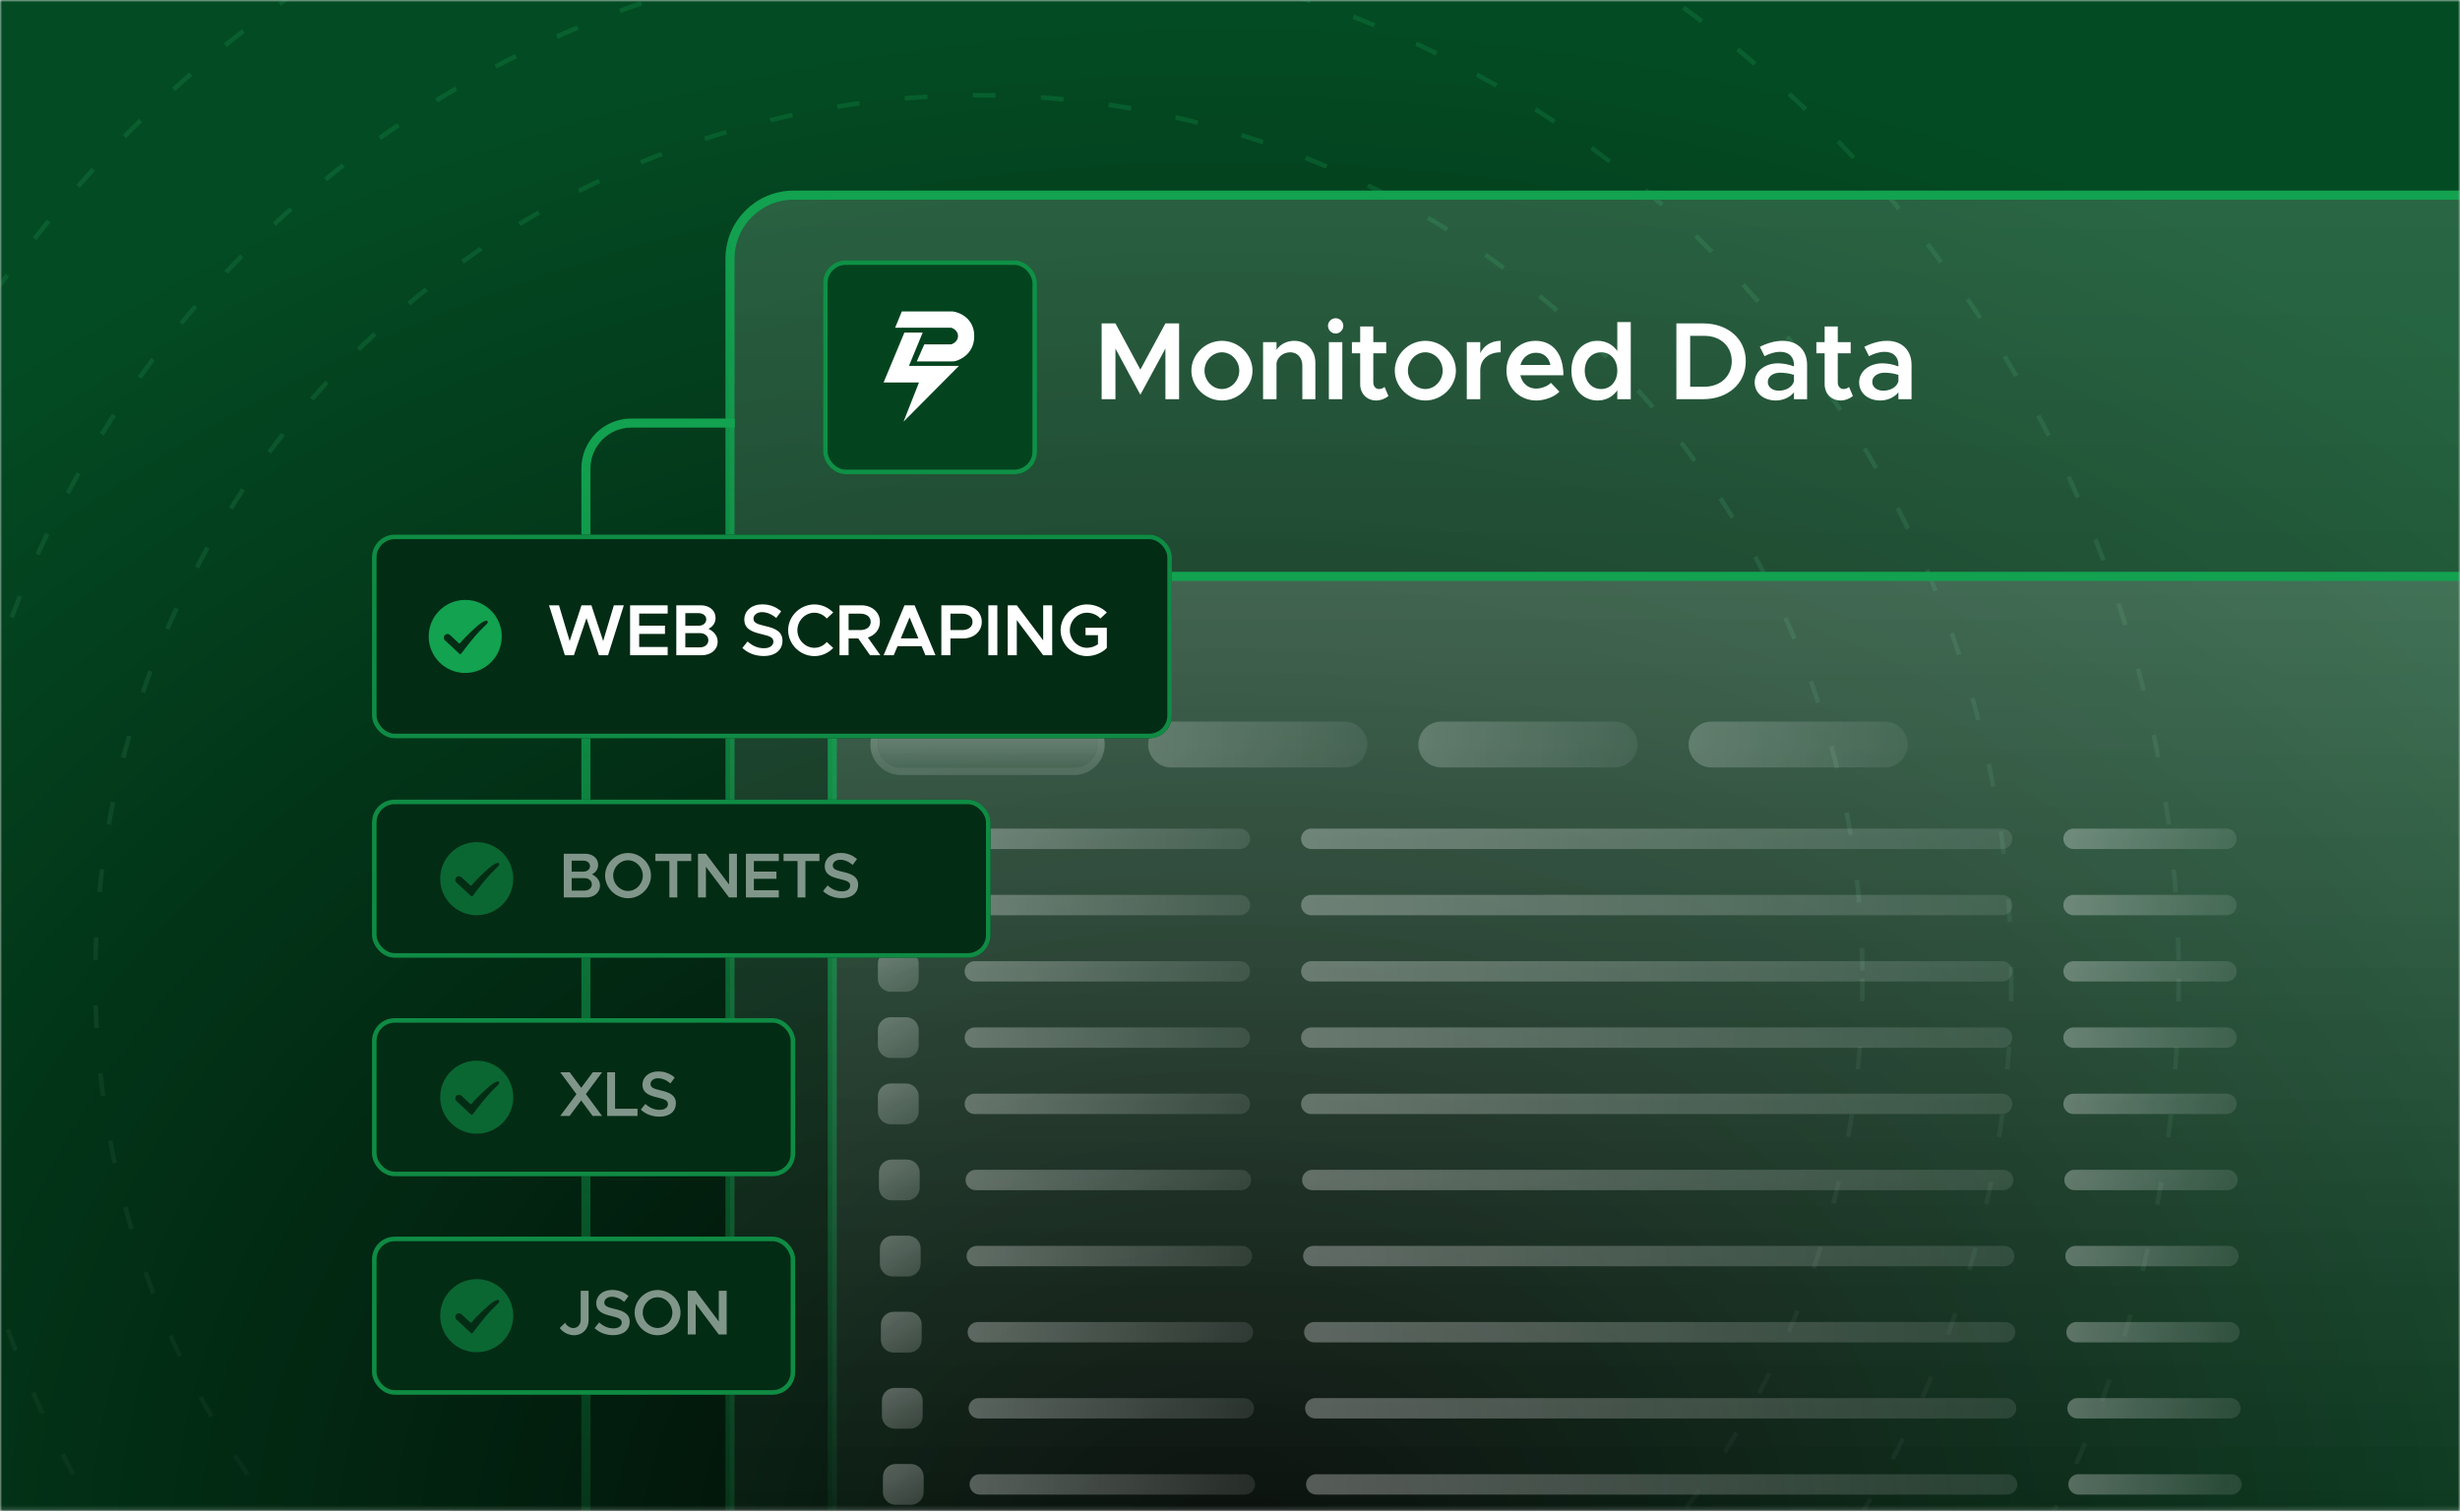 <svg width="589" height="362" viewBox="0 0 589 362" fill="none" xmlns="http://www.w3.org/2000/svg">
<mask id="mask0_307_1108" style="mask-type:alpha" maskUnits="userSpaceOnUse" x="0" y="0" width="589" height="362">
<rect x="589" y="361.862" width="589" height="361.862" transform="rotate(180 589 361.862)" fill="url(#paint0_linear_307_1108)"/>
</mask>
<g mask="url(#mask0_307_1108)">
<rect x="107.435" y="68.462" width="538.922" height="399.744" rx="15.774" fill="#D9D9D9" stroke="white" stroke-width="1.088"/>
<rect x="589" y="361.862" width="589" height="361.862" transform="rotate(180 589 361.862)" fill="url(#paint1_radial_307_1108)"/>
<mask id="mask1_307_1108" style="mask-type:alpha" maskUnits="userSpaceOnUse" x="0" y="0" width="589" height="362">
<rect x="589" y="361.862" width="589" height="361.862" transform="rotate(180 589 361.862)" fill="url(#paint2_linear_307_1108)"/>
</mask>
<g mask="url(#mask1_307_1108)">
<g opacity="0.25">
<circle cx="234.368" cy="234.374" r="211.563" stroke="url(#paint3_linear_307_1108)" stroke-width="1.088" stroke-dasharray="5.44 10.88"/>
<circle cx="234.373" cy="234.375" r="247.192" stroke="url(#paint4_linear_307_1108)" stroke-width="1.088" stroke-dasharray="5.44 10.88"/>
<circle cx="234.374" cy="234.375" r="287.276" stroke="url(#paint5_linear_307_1108)" stroke-width="1.088" stroke-dasharray="5.44 10.88"/>
</g>
<rect x="174.783" y="46.738" width="537.834" height="398.656" rx="15.23" fill="url(#paint6_linear_307_1108)" stroke="url(#paint7_linear_307_1108)" stroke-width="2.176"/>
<path d="M204.296 138.039H640.795C641.84 138.039 643.086 138.928 644.137 141.056C645.153 143.115 645.812 146.037 645.812 149.322V369.533C645.812 372.819 645.153 375.74 644.137 377.799C643.086 379.928 641.84 380.816 640.795 380.816H204.296C203.252 380.816 202.005 379.928 200.955 377.799C199.939 375.74 199.279 372.819 199.279 369.533V149.322C199.279 146.037 199.939 143.115 200.955 141.056C202.005 138.928 203.252 138.039 204.296 138.039Z" fill="url(#paint8_linear_307_1108)" stroke="url(#paint9_linear_307_1108)" stroke-width="2.176"/>
<g filter="url(#filter0_d_307_1108)">
<path style="mix-blend-mode:overlay" d="M257.206 148.961H215.7C212.667 148.961 210.207 151.42 210.207 154.454C210.207 157.488 212.667 159.948 215.7 159.948H257.206C260.24 159.948 262.7 157.488 262.7 154.454C262.7 151.42 260.24 148.961 257.206 148.961Z" fill="url(#paint10_linear_307_1108)"/>
<path style="mix-blend-mode:color-dodge" d="M257.204 148.045H215.698C212.158 148.045 209.289 150.914 209.289 154.454C209.289 157.993 212.158 160.863 215.698 160.863H257.204C260.743 160.863 263.613 157.993 263.613 154.454C263.613 150.914 260.743 148.045 257.204 148.045Z" stroke="url(#paint11_linear_307_1108)" stroke-opacity="0.5" stroke-width="1.789"/>
</g>
<g filter="url(#filter1_d_307_1108)">
<path style="mix-blend-mode:overlay" d="M321.901 148.959H280.396C277.362 148.959 274.902 151.418 274.902 154.452C274.902 157.486 277.362 159.946 280.396 159.946H321.901C324.935 159.946 327.395 157.486 327.395 154.452C327.395 151.418 324.935 148.959 321.901 148.959Z" fill="url(#paint12_linear_307_1108)" fill-opacity="0.7"/>
</g>
<g filter="url(#filter2_d_307_1108)">
<path style="mix-blend-mode:overlay" d="M386.597 148.959H345.091C342.057 148.959 339.598 151.418 339.598 154.452C339.598 157.486 342.057 159.946 345.091 159.946H386.597C389.631 159.946 392.09 157.486 392.09 154.452C392.09 151.418 389.631 148.959 386.597 148.959Z" fill="url(#paint13_linear_307_1108)" fill-opacity="0.7"/>
</g>
<g filter="url(#filter3_d_307_1108)">
<path style="mix-blend-mode:overlay" d="M451.296 148.959H409.79C406.756 148.959 404.297 151.418 404.297 154.452C404.297 157.486 406.756 159.946 409.79 159.946H451.296C454.33 159.946 456.789 157.486 456.789 154.452C456.789 151.418 454.33 148.959 451.296 148.959Z" fill="url(#paint14_linear_307_1108)" fill-opacity="0.7"/>
</g>
<g filter="url(#filter4_d_307_1108)">
<path style="mix-blend-mode:overlay" d="M296.878 174.596H233.399C232.05 174.596 230.957 175.689 230.957 177.037C230.957 178.386 232.05 179.479 233.399 179.479H296.878C298.226 179.479 299.319 178.386 299.319 177.037C299.319 175.689 298.226 174.596 296.878 174.596Z" fill="url(#paint15_linear_307_1108)"/>
</g>
<g filter="url(#filter5_d_307_1108)">
<path style="mix-blend-mode:overlay" d="M479.374 174.596H313.961C312.613 174.596 311.52 175.689 311.52 177.037C311.52 178.386 312.613 179.479 313.961 179.479H479.374C480.722 179.479 481.815 178.386 481.815 177.037C481.815 175.689 480.722 174.596 479.374 174.596Z" fill="url(#paint16_linear_307_1108)"/>
</g>
<g filter="url(#filter6_d_307_1108)">
<path style="mix-blend-mode:overlay" d="M533.091 174.596H496.469C495.12 174.596 494.027 175.689 494.027 177.037C494.027 178.386 495.12 179.479 496.469 179.479H533.091C534.44 179.479 535.533 178.386 535.533 177.037C535.533 175.689 534.44 174.596 533.091 174.596Z" fill="url(#paint17_linear_307_1108)"/>
</g>
<g filter="url(#filter7_d_307_1108)">
<path style="mix-blend-mode:overlay" fill-rule="evenodd" clip-rule="evenodd" d="M210.195 175.206C210.195 173.52 211.561 172.154 213.247 172.154H216.909C218.595 172.154 219.961 173.52 219.961 175.206V178.868C219.961 180.554 218.595 181.92 216.909 181.92H213.247C211.561 181.92 210.195 180.554 210.195 178.868V175.206Z" fill="url(#paint18_linear_307_1108)"/>
</g>
<g filter="url(#filter8_d_307_1108)">
<path style="mix-blend-mode:overlay" d="M296.878 190.467H233.399C232.05 190.467 230.957 191.56 230.957 192.908C230.957 194.257 232.05 195.35 233.399 195.35H296.878C298.226 195.35 299.319 194.257 299.319 192.908C299.319 191.56 298.226 190.467 296.878 190.467Z" fill="url(#paint19_linear_307_1108)"/>
</g>
<g filter="url(#filter9_d_307_1108)">
<path style="mix-blend-mode:overlay" d="M479.374 190.467H313.961C312.613 190.467 311.52 191.56 311.52 192.908C311.52 194.257 312.613 195.35 313.961 195.35H479.374C480.722 195.35 481.815 194.257 481.815 192.908C481.815 191.56 480.722 190.467 479.374 190.467Z" fill="url(#paint20_linear_307_1108)"/>
</g>
<g filter="url(#filter10_d_307_1108)">
<path style="mix-blend-mode:overlay" d="M533.091 190.467H496.469C495.12 190.467 494.027 191.56 494.027 192.908C494.027 194.257 495.12 195.35 496.469 195.35H533.091C534.44 195.35 535.533 194.257 535.533 192.908C535.533 191.56 534.44 190.467 533.091 190.467Z" fill="url(#paint21_linear_307_1108)"/>
</g>
<g filter="url(#filter11_d_307_1108)">
<path style="mix-blend-mode:overlay" fill-rule="evenodd" clip-rule="evenodd" d="M210.195 191.077C210.195 189.392 211.561 188.025 213.247 188.025H216.909C218.595 188.025 219.961 189.392 219.961 191.077V194.739C219.961 196.425 218.595 197.791 216.909 197.791H213.247C211.561 197.791 210.195 196.425 210.195 194.739V191.077Z" fill="url(#paint22_linear_307_1108)"/>
</g>
<g filter="url(#filter12_d_307_1108)">
<path style="mix-blend-mode:overlay" d="M296.878 206.336H233.399C232.05 206.336 230.957 207.429 230.957 208.777C230.957 210.126 232.05 211.219 233.399 211.219H296.878C298.226 211.219 299.319 210.126 299.319 208.777C299.319 207.429 298.226 206.336 296.878 206.336Z" fill="url(#paint23_linear_307_1108)"/>
</g>
<g filter="url(#filter13_d_307_1108)">
<path style="mix-blend-mode:overlay" d="M479.374 206.336H313.961C312.613 206.336 311.52 207.429 311.52 208.777C311.52 210.126 312.613 211.219 313.961 211.219H479.374C480.722 211.219 481.815 210.126 481.815 208.777C481.815 207.429 480.722 206.336 479.374 206.336Z" fill="url(#paint24_linear_307_1108)"/>
</g>
<g filter="url(#filter14_d_307_1108)">
<path style="mix-blend-mode:overlay" d="M533.091 206.335H496.469C495.12 206.335 494.027 207.428 494.027 208.776C494.027 210.125 495.12 211.218 496.469 211.218H533.091C534.44 211.218 535.533 210.125 535.533 208.776C535.533 207.428 534.44 206.335 533.091 206.335Z" fill="url(#paint25_linear_307_1108)"/>
</g>
<g filter="url(#filter15_d_307_1108)">
<path style="mix-blend-mode:overlay" fill-rule="evenodd" clip-rule="evenodd" d="M210.195 206.946C210.195 205.261 211.561 203.895 213.247 203.895H216.909C218.595 203.895 219.961 205.261 219.961 206.946V210.608C219.961 212.294 218.595 213.66 216.909 213.66H213.247C211.561 213.66 210.195 212.294 210.195 210.608V206.946Z" fill="url(#paint26_linear_307_1108)"/>
</g>
<g filter="url(#filter16_d_307_1108)">
<path style="mix-blend-mode:overlay" d="M296.878 222.207H233.399C232.05 222.207 230.957 223.3 230.957 224.649C230.957 225.997 232.05 227.09 233.399 227.09H296.878C298.226 227.09 299.319 225.997 299.319 224.649C299.319 223.3 298.226 222.207 296.878 222.207Z" fill="url(#paint27_linear_307_1108)"/>
</g>
<g filter="url(#filter17_d_307_1108)">
<path style="mix-blend-mode:overlay" d="M479.374 222.207H313.961C312.613 222.207 311.52 223.3 311.52 224.649C311.52 225.997 312.613 227.09 313.961 227.09H479.374C480.722 227.09 481.815 225.997 481.815 224.649C481.815 223.3 480.722 222.207 479.374 222.207Z" fill="url(#paint28_linear_307_1108)"/>
</g>
<g filter="url(#filter18_d_307_1108)">
<path style="mix-blend-mode:overlay" d="M533.091 222.206H496.469C495.12 222.206 494.027 223.299 494.027 224.648C494.027 225.996 495.12 227.089 496.469 227.089H533.091C534.44 227.089 535.533 225.996 535.533 224.648C535.533 223.299 534.44 222.206 533.091 222.206Z" fill="url(#paint29_linear_307_1108)"/>
</g>
<g filter="url(#filter19_d_307_1108)">
<path style="mix-blend-mode:overlay" fill-rule="evenodd" clip-rule="evenodd" d="M210.195 222.816C210.195 221.13 211.561 219.764 213.247 219.764H216.909C218.595 219.764 219.961 221.13 219.961 222.816V226.478C219.961 228.163 218.595 229.529 216.909 229.529H213.247C211.561 229.529 210.195 228.163 210.195 226.478V222.816Z" fill="url(#paint30_linear_307_1108)"/>
</g>
<g filter="url(#filter20_d_307_1108)">
<path style="mix-blend-mode:overlay" d="M296.878 238.076H233.399C232.05 238.076 230.957 239.169 230.957 240.518C230.957 241.866 232.05 242.959 233.399 242.959H296.878C298.226 242.959 299.319 241.866 299.319 240.518C299.319 239.169 298.226 238.076 296.878 238.076Z" fill="url(#paint31_linear_307_1108)"/>
</g>
<g filter="url(#filter21_d_307_1108)">
<path style="mix-blend-mode:overlay" d="M297.108 256.302H233.629C232.281 256.302 231.188 257.395 231.188 258.743C231.188 260.092 232.281 261.185 233.629 261.185H297.108C298.457 261.185 299.55 260.092 299.55 258.743C299.55 257.395 298.457 256.302 297.108 256.302Z" fill="url(#paint32_linear_307_1108)"/>
</g>
<g filter="url(#filter22_d_307_1108)">
<path style="mix-blend-mode:overlay" d="M297.35 274.529H233.871C232.523 274.529 231.43 275.622 231.43 276.971C231.43 278.319 232.523 279.412 233.871 279.412H297.35C298.699 279.412 299.792 278.319 299.792 276.971C299.792 275.622 298.699 274.529 297.35 274.529Z" fill="url(#paint33_linear_307_1108)"/>
</g>
<g filter="url(#filter23_d_307_1108)">
<path style="mix-blend-mode:overlay" d="M297.593 292.756H234.113C232.765 292.756 231.672 293.849 231.672 295.197C231.672 296.546 232.765 297.639 234.113 297.639H297.593C298.941 297.639 300.034 296.546 300.034 295.197C300.034 293.849 298.941 292.756 297.593 292.756Z" fill="url(#paint34_linear_307_1108)"/>
</g>
<g filter="url(#filter24_d_307_1108)">
<path style="mix-blend-mode:overlay" d="M297.831 310.982H234.352C233.003 310.982 231.91 312.076 231.91 313.424C231.91 314.772 233.003 315.865 234.352 315.865H297.831C299.179 315.865 300.272 314.772 300.272 313.424C300.272 312.076 299.179 310.982 297.831 310.982Z" fill="url(#paint35_linear_307_1108)"/>
</g>
<g filter="url(#filter25_d_307_1108)">
<path style="mix-blend-mode:overlay" d="M298.065 329.209H234.586C233.238 329.209 232.145 330.302 232.145 331.651C232.145 332.999 233.238 334.092 234.586 334.092H298.065C299.414 334.092 300.507 332.999 300.507 331.651C300.507 330.302 299.414 329.209 298.065 329.209Z" fill="url(#paint36_linear_307_1108)"/>
</g>
<g filter="url(#filter26_d_307_1108)">
<path style="mix-blend-mode:overlay" d="M298.311 347.436H234.832C233.484 347.436 232.391 348.529 232.391 349.877C232.391 351.225 233.484 352.319 234.832 352.319H298.311C299.66 352.319 300.753 351.225 300.753 349.877C300.753 348.529 299.66 347.436 298.311 347.436Z" fill="url(#paint37_linear_307_1108)"/>
</g>
<g filter="url(#filter27_d_307_1108)">
<path style="mix-blend-mode:overlay" d="M479.374 238.076H313.961C312.613 238.076 311.52 239.169 311.52 240.518C311.52 241.866 312.613 242.959 313.961 242.959H479.374C480.722 242.959 481.815 241.866 481.815 240.518C481.815 239.169 480.722 238.076 479.374 238.076Z" fill="url(#paint38_linear_307_1108)"/>
</g>
<g filter="url(#filter28_d_307_1108)">
<path style="mix-blend-mode:overlay" d="M479.62 256.302H314.207C312.859 256.302 311.766 257.395 311.766 258.743C311.766 260.092 312.859 261.185 314.207 261.185H479.62C480.968 261.185 482.061 260.092 482.061 258.743C482.061 257.395 480.968 256.302 479.62 256.302Z" fill="url(#paint39_linear_307_1108)"/>
</g>
<g filter="url(#filter29_d_307_1108)">
<path style="mix-blend-mode:overlay" d="M479.858 274.529H314.445C313.097 274.529 312.004 275.622 312.004 276.971C312.004 278.319 313.097 279.412 314.445 279.412H479.858C481.206 279.412 482.299 278.319 482.299 276.971C482.299 275.622 481.206 274.529 479.858 274.529Z" fill="url(#paint40_linear_307_1108)"/>
</g>
<g filter="url(#filter30_d_307_1108)">
<path style="mix-blend-mode:overlay" d="M480.088 292.756H314.676C313.327 292.756 312.234 293.849 312.234 295.197C312.234 296.546 313.327 297.639 314.676 297.639H480.088C481.437 297.639 482.53 296.546 482.53 295.197C482.53 293.849 481.437 292.756 480.088 292.756Z" fill="url(#paint41_linear_307_1108)"/>
</g>
<g filter="url(#filter31_d_307_1108)">
<path style="mix-blend-mode:overlay" d="M480.331 310.982H314.918C313.57 310.982 312.477 312.076 312.477 313.424C312.477 314.772 313.57 315.865 314.918 315.865H480.331C481.679 315.865 482.772 314.772 482.772 313.424C482.772 312.076 481.679 310.982 480.331 310.982Z" fill="url(#paint42_linear_307_1108)"/>
</g>
<g filter="url(#filter32_d_307_1108)">
<path style="mix-blend-mode:overlay" d="M480.565 329.209H315.152C313.804 329.209 312.711 330.302 312.711 331.651C312.711 332.999 313.804 334.092 315.152 334.092H480.565C481.913 334.092 483.007 332.999 483.007 331.651C483.007 330.302 481.913 329.209 480.565 329.209Z" fill="url(#paint43_linear_307_1108)"/>
</g>
<g filter="url(#filter33_d_307_1108)">
<path style="mix-blend-mode:overlay" d="M480.811 347.436H315.399C314.05 347.436 312.957 348.529 312.957 349.877C312.957 351.225 314.05 352.319 315.399 352.319H480.811C482.16 352.319 483.253 351.225 483.253 349.877C483.253 348.529 482.16 347.436 480.811 347.436Z" fill="url(#paint44_linear_307_1108)"/>
</g>
<g filter="url(#filter34_d_307_1108)">
<path style="mix-blend-mode:overlay" d="M533.091 238.075H496.469C495.12 238.075 494.027 239.168 494.027 240.517C494.027 241.865 495.12 242.958 496.469 242.958H533.091C534.44 242.958 535.533 241.865 535.533 240.517C535.533 239.168 534.44 238.075 533.091 238.075Z" fill="url(#paint45_linear_307_1108)"/>
</g>
<g filter="url(#filter35_d_307_1108)">
<path style="mix-blend-mode:overlay" d="M533.334 256.302H496.711C495.363 256.302 494.27 257.395 494.27 258.743C494.27 260.092 495.363 261.185 496.711 261.185H533.334C534.682 261.185 535.775 260.092 535.775 258.743C535.775 257.395 534.682 256.302 533.334 256.302Z" fill="url(#paint46_linear_307_1108)"/>
</g>
<g filter="url(#filter36_d_307_1108)">
<path style="mix-blend-mode:overlay" d="M533.568 274.529H496.945C495.597 274.529 494.504 275.622 494.504 276.971C494.504 278.319 495.597 279.412 496.945 279.412H533.568C534.916 279.412 536.01 278.319 536.01 276.971C536.01 275.622 534.916 274.529 533.568 274.529Z" fill="url(#paint47_linear_307_1108)"/>
</g>
<g filter="url(#filter37_d_307_1108)">
<path style="mix-blend-mode:overlay" d="M533.802 292.756H497.18C495.831 292.756 494.738 293.849 494.738 295.197C494.738 296.546 495.831 297.639 497.18 297.639H533.802C535.151 297.639 536.244 296.546 536.244 295.197C536.244 293.849 535.151 292.756 533.802 292.756Z" fill="url(#paint48_linear_307_1108)"/>
</g>
<g filter="url(#filter38_d_307_1108)">
<path style="mix-blend-mode:overlay" d="M534.045 310.982H497.422C496.074 310.982 494.98 312.076 494.98 313.424C494.98 314.772 496.074 315.865 497.422 315.865H534.045C535.393 315.865 536.486 314.772 536.486 313.424C536.486 312.076 535.393 310.982 534.045 310.982Z" fill="url(#paint49_linear_307_1108)"/>
</g>
<g filter="url(#filter39_d_307_1108)">
<path style="mix-blend-mode:overlay" d="M534.283 329.209H497.66C496.312 329.209 495.219 330.302 495.219 331.651C495.219 332.999 496.312 334.092 497.66 334.092H534.283C535.631 334.092 536.724 332.999 536.724 331.651C536.724 330.302 535.631 329.209 534.283 329.209Z" fill="url(#paint50_linear_307_1108)"/>
</g>
<g filter="url(#filter40_d_307_1108)">
<path style="mix-blend-mode:overlay" d="M534.521 347.436H497.898C496.55 347.436 495.457 348.529 495.457 349.877C495.457 351.225 496.55 352.319 497.898 352.319H534.521C535.87 352.319 536.963 351.225 536.963 349.877C536.963 348.529 535.87 347.436 534.521 347.436Z" fill="url(#paint51_linear_307_1108)"/>
</g>
<g filter="url(#filter41_d_307_1108)">
<path style="mix-blend-mode:overlay" fill-rule="evenodd" clip-rule="evenodd" d="M210.195 238.687C210.195 237.002 211.561 235.635 213.247 235.635H216.909C218.595 235.635 219.961 237.002 219.961 238.687V242.35C219.961 244.034 218.595 245.402 216.909 245.402H213.247C211.561 245.402 210.195 244.034 210.195 242.35V238.687Z" fill="url(#paint52_linear_307_1108)"/>
</g>
<g filter="url(#filter42_d_307_1108)">
<path style="mix-blend-mode:overlay" fill-rule="evenodd" clip-rule="evenodd" d="M210.438 256.913C210.438 255.229 211.804 253.861 213.489 253.861H217.151C218.837 253.861 220.203 255.229 220.203 256.913V260.576C220.203 262.261 218.837 263.628 217.151 263.628H213.489C211.804 263.628 210.438 262.261 210.438 260.576V256.913Z" fill="url(#paint53_linear_307_1108)"/>
</g>
<g filter="url(#filter43_d_307_1108)">
<path style="mix-blend-mode:overlay" fill-rule="evenodd" clip-rule="evenodd" d="M210.672 275.139C210.672 273.454 212.038 272.087 213.724 272.087H217.386C219.072 272.087 220.438 273.454 220.438 275.139V278.802C220.438 280.487 219.072 281.854 217.386 281.854H213.724C212.038 281.854 210.672 280.487 210.672 278.802V275.139Z" fill="url(#paint54_linear_307_1108)"/>
</g>
<g filter="url(#filter44_d_307_1108)">
<path style="mix-blend-mode:overlay" fill-rule="evenodd" clip-rule="evenodd" d="M210.914 293.365C210.914 291.681 212.28 290.313 213.966 290.313H217.628C219.314 290.313 220.68 291.681 220.68 293.365V297.029C220.68 298.713 219.314 300.08 217.628 300.08H213.966C212.28 300.08 210.914 298.713 210.914 297.029V293.365Z" fill="url(#paint55_linear_307_1108)"/>
</g>
<g filter="url(#filter45_d_307_1108)">
<path style="mix-blend-mode:overlay" fill-rule="evenodd" clip-rule="evenodd" d="M211.156 311.592C211.156 309.907 212.522 308.54 214.208 308.54H217.87C219.556 308.54 220.922 309.907 220.922 311.592V315.255C220.922 316.94 219.556 318.307 217.87 318.307H214.208C212.522 318.307 211.156 316.94 211.156 315.255V311.592Z" fill="url(#paint56_linear_307_1108)"/>
</g>
<g filter="url(#filter46_d_307_1108)">
<path style="mix-blend-mode:overlay" fill-rule="evenodd" clip-rule="evenodd" d="M211.395 329.819C211.395 328.135 212.761 326.768 214.446 326.768H218.108C219.794 326.768 221.16 328.135 221.16 329.819V333.483C221.16 335.167 219.794 336.535 218.108 336.535H214.446C212.761 336.535 211.395 335.167 211.395 333.483V329.819Z" fill="url(#paint57_linear_307_1108)"/>
</g>
<g filter="url(#filter47_d_307_1108)">
<path style="mix-blend-mode:overlay" fill-rule="evenodd" clip-rule="evenodd" d="M211.633 348.046C211.633 346.361 212.999 344.994 214.685 344.994H218.347C220.032 344.994 221.399 346.361 221.399 348.046V351.709C221.399 353.394 220.032 354.761 218.347 354.761H214.685C212.999 354.761 211.633 353.394 211.633 351.709V348.046Z" fill="url(#paint58_linear_307_1108)"/>
</g>
<path d="M139.201 112.201C139.201 105.592 144.559 100.234 151.168 100.234H175.919V102.41H151.168C145.761 102.41 141.377 106.794 141.377 112.201L139.201 112.201ZM175.919 423.101H140.289H175.919ZM151.168 423.101C144.559 423.101 139.201 417.743 139.201 411.134V112.201C139.201 105.592 144.559 100.234 151.168 100.234L151.168 102.41C145.761 102.41 141.377 106.794 141.377 112.201V412.222C141.377 418.231 145.761 423.101 151.168 423.101H151.168ZM175.919 101.322V423.101V101.322Z" fill="url(#paint59_linear_307_1108)"/>
</g>
<rect x="89.074" y="128.044" width="191.508" height="48.758" rx="5.439" fill="#032C14"/>
<rect x="89.618" y="128.588" width="190.421" height="47.67" rx="4.895" stroke="#12A250" stroke-opacity="0.8" stroke-width="1.088"/>
<path d="M111.39 143.673C106.557 143.673 102.64 147.59 102.64 152.423C102.64 157.255 106.557 161.173 111.39 161.173C116.222 161.173 120.139 157.255 120.139 152.423C120.139 147.59 116.222 143.673 111.39 143.673ZM116.299 149.678C115.335 150.645 114.685 151.208 112.873 153.393C111.827 154.654 110.839 156.008 110.831 156.018L110.397 156.559C110.306 156.681 110.129 156.694 110.017 156.59L106.535 153.355C106.181 153.028 106.161 152.473 106.49 152.118C106.818 151.765 107.372 151.745 107.726 152.072L109.813 154.011C109.922 154.113 110.093 154.101 110.188 153.986C110.51 153.586 110.952 153.1 111.429 152.622C113.223 150.814 114.325 149.843 114.913 149.414C115.629 148.893 116.45 148.448 116.649 148.695C116.958 149.08 116.769 149.207 116.299 149.678Z" fill="#12A250"/>
<path d="M135.247 156.923L131.453 144.965H133.837L136.396 153.529L139.233 144.965H141.601L144.42 153.529L146.979 144.965H149.364L145.587 156.923H143.411L140.417 148.046L137.406 156.923H135.247ZM159.861 146.949H153.038V149.839H159.217V151.823H153.038V154.939H159.861V156.923H150.862V144.965H159.861V146.949ZM161.928 156.923V144.965H167.794C169.865 144.965 171.327 146.218 171.327 147.959C171.327 149.177 170.7 150.03 169.639 150.604C171.014 151.266 171.832 152.362 171.832 153.668C171.832 155.583 170.248 156.923 168.02 156.923H161.928ZM164.086 149.856H167.271C168.333 149.856 169.099 149.229 169.099 148.359C169.099 147.471 168.333 146.845 167.271 146.845H164.086V149.856ZM164.086 155.043H167.585C168.768 155.043 169.604 154.329 169.604 153.337C169.604 152.345 168.768 151.631 167.585 151.631H164.086V155.043ZM182.859 157.114C180.805 157.114 179.065 156.418 177.742 155.182L178.995 153.633C180.092 154.625 181.362 155.252 182.929 155.252C184.409 155.252 185.174 154.521 185.174 153.668C185.174 152.676 184.321 152.345 182.407 151.892C179.935 151.318 178.212 150.604 178.212 148.359C178.212 146.27 179.987 144.739 182.511 144.739C184.409 144.739 185.836 145.383 187.037 146.41L185.853 148.011C184.809 147.106 183.608 146.601 182.424 146.601C181.223 146.601 180.405 147.332 180.405 148.168C180.405 149.142 181.293 149.49 183.19 149.926C185.679 150.483 187.35 151.283 187.35 153.459C187.35 155.6 185.714 157.114 182.859 157.114ZM194.991 157.132C191.579 157.132 188.707 154.295 188.707 150.935C188.707 147.576 191.579 144.756 194.991 144.756C196.749 144.756 198.35 145.504 199.499 146.688L197.95 148.133C197.219 147.28 196.14 146.74 194.991 146.74C192.78 146.74 190.918 148.655 190.918 150.935C190.918 153.233 192.78 155.147 194.991 155.147C196.157 155.147 197.219 154.608 197.967 153.755L199.499 155.182C198.35 156.383 196.749 157.132 194.991 157.132ZM210.786 156.923H208.314L205.494 152.902H203.179V156.923H201.004V144.965H206.208C208.767 144.965 210.681 146.601 210.681 148.933C210.681 150.744 209.515 152.136 207.792 152.676L210.786 156.923ZM203.179 146.967V150.9H205.964C207.444 150.9 208.471 150.152 208.471 148.933C208.471 147.715 207.444 146.967 205.964 146.967H203.179ZM221.577 156.923L220.672 154.764H214.893L213.988 156.923H211.568L216.564 144.965H218.983L223.979 156.923H221.577ZM215.676 152.885H219.888L217.782 147.854L215.676 152.885ZM225.388 156.923V144.965H230.592C233.151 144.965 235.066 146.601 235.066 148.933C235.066 151.266 233.151 152.902 230.592 152.902H227.564V156.923H225.388ZM227.564 150.9H230.349C231.828 150.9 232.855 150.152 232.855 148.933C232.855 147.715 231.828 146.967 230.349 146.967H227.564V150.9ZM236.637 156.923V144.965H238.796V156.923H236.637ZM241.277 156.923V144.965H243.452L249.771 153.372V144.965H251.929V156.923H249.771L243.452 148.516V156.923H241.277ZM259.909 152.119V150.343H265.009V155.182C263.861 156.383 261.998 157.132 260.257 157.132C256.828 157.132 253.939 154.295 253.939 150.935C253.939 147.576 256.828 144.756 260.257 144.756C261.998 144.756 263.861 145.487 265.009 146.688L263.46 148.133C262.712 147.262 261.424 146.74 260.257 146.74C258.029 146.74 256.15 148.655 256.15 150.935C256.15 153.233 258.029 155.147 260.257 155.147C261.163 155.147 262.137 154.834 262.886 154.295V152.119H259.909Z" fill="white"/>
<rect x="89.074" y="191.509" width="148.085" height="37.856" rx="5.439" fill="#032C14"/>
<rect x="89.618" y="192.053" width="146.997" height="36.768" rx="4.895" stroke="#12A250" stroke-opacity="0.8" stroke-width="1.088"/>
<path opacity="0.5" d="M114.142 201.687C109.31 201.687 105.393 205.604 105.393 210.436C105.393 215.269 109.31 219.186 114.142 219.186C118.975 219.186 122.892 215.269 122.892 210.436C122.892 205.604 118.975 201.687 114.142 201.687ZM119.052 207.692C118.088 208.659 117.438 209.221 115.626 211.407C114.58 212.668 113.592 214.022 113.584 214.032L113.15 214.573C113.059 214.694 112.882 214.707 112.77 214.604L109.288 211.369C108.934 211.041 108.914 210.486 109.242 210.132C109.571 209.778 110.125 209.759 110.479 210.086L112.565 212.025C112.675 212.127 112.846 212.115 112.941 212C113.263 211.599 113.705 211.114 114.182 210.635C115.976 208.827 117.078 207.857 117.666 207.427C118.382 206.906 119.203 206.461 119.402 206.708C119.71 207.093 119.522 207.221 119.052 207.692Z" fill="#12A250"/>
<path opacity="0.5" d="M134.989 214.937V204.473H140.122C141.934 204.473 143.213 205.57 143.213 207.093C143.213 208.159 142.665 208.905 141.736 209.408C142.939 209.987 143.655 210.946 143.655 212.088C143.655 213.764 142.269 214.937 140.32 214.937H134.989ZM136.878 208.753H139.665C140.594 208.753 141.264 208.205 141.264 207.443C141.264 206.666 140.594 206.118 139.665 206.118H136.878V208.753ZM136.878 213.292H139.939C140.974 213.292 141.706 212.667 141.706 211.799C141.706 210.931 140.974 210.306 139.939 210.306H136.878V213.292ZM150.377 215.119C147.392 215.119 144.879 212.637 144.879 209.697C144.879 206.758 147.392 204.29 150.377 204.29C153.347 204.29 155.86 206.758 155.86 209.697C155.86 212.637 153.347 215.119 150.377 215.119ZM150.377 213.383C152.296 213.383 153.91 211.708 153.91 209.697C153.91 207.702 152.296 206.027 150.377 206.027C148.442 206.027 146.813 207.702 146.813 209.697C146.813 211.708 148.442 213.383 150.377 213.383ZM160.27 214.937V206.21H156.919V204.473H165.509V206.21H162.159V214.937H160.27ZM167.12 214.937V204.473H169.023L174.552 211.83V204.473H176.441V214.937H174.552L169.023 207.58V214.937H167.12ZM186.469 206.21H180.499V208.738H185.906V210.474H180.499V213.2H186.469V214.937H178.595V204.473H186.469V206.21ZM190.958 214.937V206.21H187.607V204.473H196.197V206.21H192.847V214.937H190.958ZM201.539 215.104C199.742 215.104 198.219 214.495 197.061 213.413L198.158 212.058C199.118 212.926 200.229 213.474 201.6 213.474C202.895 213.474 203.565 212.835 203.565 212.088C203.565 211.22 202.819 210.931 201.143 210.535C198.98 210.032 197.473 209.408 197.473 207.443C197.473 205.616 199.026 204.275 201.235 204.275C202.895 204.275 204.144 204.839 205.194 205.737L204.159 207.139C203.245 206.347 202.194 205.905 201.158 205.905C200.108 205.905 199.392 206.545 199.392 207.276C199.392 208.129 200.168 208.433 201.829 208.814C204.006 209.301 205.469 210.002 205.469 211.906C205.469 213.779 204.037 215.104 201.539 215.104Z" fill="white"/>
<rect x="89.074" y="243.84" width="101.321" height="37.856" rx="5.439" fill="#032C14"/>
<rect x="89.618" y="244.384" width="100.233" height="36.768" rx="4.895" stroke="#12A250" stroke-opacity="0.8" stroke-width="1.088"/>
<path opacity="0.5" d="M114.142 254.019C109.31 254.019 105.393 257.936 105.393 262.768C105.393 267.601 109.31 271.518 114.142 271.518C118.975 271.518 122.892 267.601 122.892 262.768C122.892 257.936 118.975 254.019 114.142 254.019ZM119.052 260.024C118.088 260.991 117.438 261.553 115.626 263.739C114.58 265 113.592 266.354 113.584 266.364L113.15 266.905C113.059 267.026 112.882 267.039 112.77 266.936L109.288 263.701C108.934 263.373 108.914 262.818 109.242 262.464C109.571 262.11 110.125 262.091 110.479 262.418L112.565 264.357C112.675 264.459 112.846 264.447 112.941 264.332C113.263 263.931 113.705 263.446 114.182 262.967C115.976 261.159 117.078 260.189 117.666 259.759C118.382 259.238 119.203 258.793 119.402 259.04C119.71 259.425 119.522 259.553 119.052 260.024Z" fill="#12A250"/>
<path opacity="0.5" d="M144.158 256.804L140.274 262.028L144.158 267.268H141.904L139.147 263.551L136.375 267.268H134.136L138.02 262.044L134.136 256.804H136.405L139.162 260.521L141.934 256.804H144.158ZM147.265 265.531H152.641V267.268H145.377V256.804H147.265V265.531ZM157.9 267.435C156.103 267.435 154.58 266.826 153.422 265.745L154.519 264.389C155.478 265.257 156.59 265.805 157.961 265.805C159.255 265.805 159.926 265.166 159.926 264.419C159.926 263.551 159.179 263.262 157.504 262.866C155.341 262.363 153.833 261.739 153.833 259.774C153.833 257.947 155.387 256.606 157.595 256.606C159.255 256.606 160.504 257.17 161.555 258.068L160.52 259.47C159.606 258.678 158.555 258.236 157.519 258.236C156.468 258.236 155.752 258.876 155.752 259.607C155.752 260.46 156.529 260.764 158.189 261.145C160.367 261.632 161.829 262.333 161.829 264.237C161.829 266.11 160.398 267.435 157.9 267.435Z" fill="white"/>
<rect x="89.074" y="296.171" width="101.321" height="37.856" rx="5.439" fill="#032C14"/>
<rect x="89.618" y="296.715" width="100.233" height="36.768" rx="4.895" stroke="#12A250" stroke-opacity="0.8" stroke-width="1.088"/>
<path opacity="0.5" d="M114.142 306.35C109.31 306.35 105.393 310.267 105.393 315.099C105.393 319.932 109.31 323.849 114.142 323.849C118.975 323.849 122.892 319.932 122.892 315.099C122.892 310.267 118.975 306.35 114.142 306.35ZM119.052 312.355C118.088 313.322 117.438 313.884 115.626 316.07C114.58 317.331 113.592 318.685 113.584 318.695L113.15 319.236C113.059 319.357 112.882 319.37 112.77 319.267L109.288 316.032C108.934 315.704 108.914 315.15 109.242 314.795C109.571 314.441 110.125 314.422 110.479 314.749L112.565 316.688C112.675 316.79 112.846 316.778 112.941 316.663C113.263 316.262 113.705 315.777 114.182 315.299C115.976 313.49 117.078 312.52 117.666 312.09C118.382 311.569 119.203 311.124 119.402 311.371C119.71 311.756 119.522 311.884 119.052 312.355Z" fill="#12A250"/>
<path opacity="0.5" d="M137.441 319.781C136.131 319.781 134.715 319.066 134.029 318.045L135.309 316.796C135.674 317.527 136.482 318.06 137.273 318.06C138.309 318.06 139.04 317.238 139.04 316.065V309.135H140.929V316.187C140.929 318.289 139.482 319.781 137.441 319.781ZM146.838 319.766C145.041 319.766 143.517 319.157 142.36 318.076L143.457 316.72C144.416 317.588 145.528 318.137 146.899 318.137C148.193 318.137 148.863 317.497 148.863 316.751C148.863 315.882 148.117 315.593 146.442 315.197C144.279 314.694 142.771 314.07 142.771 312.105C142.771 310.278 144.325 308.937 146.533 308.937C148.193 308.937 149.442 309.501 150.493 310.399L149.457 311.801C148.544 311.009 147.493 310.567 146.457 310.567C145.406 310.567 144.69 311.207 144.69 311.938C144.69 312.791 145.467 313.095 147.127 313.476C149.305 313.963 150.767 314.664 150.767 316.568C150.767 318.441 149.335 319.766 146.838 319.766ZM157.453 319.781C154.468 319.781 151.955 317.299 151.955 314.359C151.955 311.42 154.468 308.953 157.453 308.953C160.423 308.953 162.936 311.42 162.936 314.359C162.936 317.299 160.423 319.781 157.453 319.781ZM157.453 318.045C159.372 318.045 160.986 316.37 160.986 314.359C160.986 312.364 159.372 310.689 157.453 310.689C155.519 310.689 153.889 312.364 153.889 314.359C153.889 316.37 155.519 318.045 157.453 318.045ZM164.666 319.599V309.135H166.569L172.098 316.492V309.135H173.987V319.599H172.098L166.569 312.242V319.599H164.666Z" fill="white"/>
<rect x="197.074" y="62.352" width="51.217" height="51.217" rx="5.439" fill="#03441F"/>
<rect x="197.618" y="62.895" width="50.13" height="50.13" rx="4.895" stroke="#12A250" stroke-opacity="0.8" stroke-width="1.088"/>
<path d="M214.324 78.486L215.919 74.598H228.181C229.876 74.83 233.265 76.332 233.265 80.479C233.265 84.264 230.552 85.957 228.841 86.451C228.537 86.538 228.222 86.56 227.906 86.56H219.508L221.302 82.473H227.517C227.693 82.473 227.869 82.45 228.028 82.377C228.587 82.122 229.377 81.51 229.377 80.479C229.377 79.448 228.587 78.837 228.028 78.581C227.869 78.508 227.693 78.486 227.517 78.486H214.324Z" fill="white"/>
<path d="M220.925 79.647H216.539L211.555 91.609H220.028L216.34 100.98L229.598 87.621H217.636L220.925 79.647Z" fill="white"/>
<path d="M263.769 95.6V77.453H267.071L273.041 88.52L279.037 77.453H282.312V95.6H279.037V83.475L273.041 94.543L267.071 83.475V95.6H263.769ZM292.569 95.917C288.607 95.917 285.252 92.641 285.252 88.758C285.252 84.875 288.607 81.626 292.569 81.626C296.531 81.626 299.886 84.875 299.886 88.758C299.886 92.641 296.531 95.917 292.569 95.917ZM292.569 93.169C294.814 93.169 296.716 91.162 296.716 88.758C296.716 86.381 294.814 84.373 292.569 84.373C290.297 84.373 288.395 86.381 288.395 88.758C288.395 91.162 290.297 93.169 292.569 93.169ZM309.865 81.626C312.85 81.626 314.937 83.819 314.937 86.909V95.6H311.82V87.543C311.82 85.694 310.631 84.373 308.941 84.373C307.25 84.373 305.85 85.509 305.639 86.962V95.6H302.416V81.943H305.639V83.766C306.484 82.498 308.069 81.626 309.865 81.626ZM319.809 79.883C318.779 79.883 317.96 79.011 317.96 78.034C317.96 77.057 318.779 76.211 319.809 76.211C320.813 76.211 321.632 77.057 321.632 78.034C321.632 79.011 320.813 79.883 319.809 79.883ZM318.171 95.6V81.943H321.394V95.6H318.171ZM331.506 92.668L332.431 94.834C331.665 95.494 330.555 95.917 329.525 95.917C327.254 95.917 325.669 94.279 325.669 91.981V84.611H323.688V81.943H325.669V78.192H328.812V81.943H331.903V84.611H328.812V91.585C328.812 92.509 329.393 93.169 330.159 93.169C330.714 93.169 331.216 92.958 331.506 92.668ZM341.272 95.917C337.31 95.917 333.955 92.641 333.955 88.758C333.955 84.875 337.31 81.626 341.272 81.626C345.234 81.626 348.589 84.875 348.589 88.758C348.589 92.641 345.234 95.917 341.272 95.917ZM341.272 93.169C343.517 93.169 345.419 91.162 345.419 88.758C345.419 86.381 343.517 84.373 341.272 84.373C339 84.373 337.098 86.381 337.098 88.758C337.098 91.162 339 93.169 341.272 93.169ZM354.421 84.585C355.293 82.762 357.063 81.626 359.308 81.626V84.373C356.376 84.373 354.421 86.117 354.421 88.705V95.6H351.199V81.943H354.421V84.585ZM367.797 93.064C369.065 93.064 370.571 92.483 371.337 91.69L373.371 93.803C372.182 95.071 369.805 95.917 367.824 95.917C363.914 95.917 360.692 92.932 360.692 88.732C360.692 84.638 363.756 81.626 367.639 81.626C371.865 81.626 374.322 84.823 374.322 89.868H364.02C364.416 91.743 365.843 93.064 367.797 93.064ZM367.771 84.479C365.975 84.479 364.522 85.615 364.046 87.411H371.231C370.861 85.694 369.699 84.479 367.771 84.479ZM387.232 77.136H390.454V95.6H387.232V93.486C386.149 95.019 384.511 95.917 382.504 95.917C378.885 95.917 376.243 92.958 376.243 88.758C376.243 84.585 378.885 81.626 382.504 81.626C384.511 81.626 386.149 82.524 387.232 84.056V77.136ZM383.375 93.169C385.647 93.169 387.232 91.32 387.232 88.758C387.232 86.196 385.647 84.373 383.375 84.373C381.077 84.373 379.44 86.196 379.44 88.758C379.44 91.32 381.077 93.169 383.375 93.169ZM401.378 95.6V77.453H407.77C413.767 77.453 417.993 81.204 417.993 86.513C417.993 91.822 413.767 95.6 407.77 95.6H401.378ZM404.68 92.615H408.114C411.944 92.615 414.638 90.079 414.638 86.513C414.638 82.947 411.944 80.438 408.114 80.438H404.68V92.615ZM426.809 81.626C430.427 81.626 432.673 83.924 432.673 87.385V95.6H429.529V93.962C428.526 95.23 426.809 95.917 425.224 95.917C422.318 95.917 420.126 94.2 420.126 91.558C420.126 88.864 422.635 87.015 425.699 87.015C426.941 87.015 428.288 87.279 429.529 87.754V87.385C429.529 85.8 428.658 84.268 426.175 84.268C424.88 84.268 423.639 84.717 422.477 85.298L421.367 83.053C423.295 82.102 425.092 81.626 426.809 81.626ZM425.937 93.566C427.495 93.566 429.159 92.773 429.529 91.32V89.788C428.526 89.445 427.39 89.26 426.175 89.26C424.563 89.26 423.269 90.158 423.269 91.453C423.269 92.747 424.405 93.566 425.937 93.566ZM442.713 92.668L443.637 94.834C442.871 95.494 441.762 95.917 440.732 95.917C438.46 95.917 436.875 94.279 436.875 91.981V84.611H434.894V81.943H436.875V78.192H440.019V81.943H443.109V84.611H440.019V91.585C440.019 92.509 440.6 93.169 441.366 93.169C441.92 93.169 442.422 92.958 442.713 92.668ZM451.818 81.626C455.437 81.626 457.682 83.924 457.682 87.385V95.6H454.539V93.962C453.535 95.23 451.818 95.917 450.233 95.917C447.327 95.917 445.135 94.2 445.135 91.558C445.135 88.864 447.644 87.015 450.708 87.015C451.95 87.015 453.297 87.279 454.539 87.754V87.385C454.539 85.8 453.667 84.268 451.184 84.268C449.89 84.268 448.648 84.717 447.486 85.298L446.376 83.053C448.305 82.102 450.101 81.626 451.818 81.626ZM450.946 93.566C452.505 93.566 454.169 92.773 454.539 91.32V89.788C453.535 89.445 452.399 89.26 451.184 89.26C449.573 89.26 448.278 90.158 448.278 91.453C448.278 92.747 449.414 93.566 450.946 93.566Z" fill="white"/>
</g>
<defs>
<filter id="filter0_d_307_1108" x="184.539" y="147.15" width="103.823" height="62.318" filterUnits="userSpaceOnUse" color-interpolation-filters="sRGB">
<feFlood flood-opacity="0" result="BackgroundImageFix"/>
<feColorMatrix in="SourceAlpha" type="matrix" values="0 0 0 0 0 0 0 0 0 0 0 0 0 0 0 0 0 0 127 0" result="hardAlpha"/>
<feOffset dy="23.855"/>
<feGaussianBlur stdDeviation="11.928"/>
<feComposite in2="hardAlpha" operator="out"/>
<feColorMatrix type="matrix" values="0 0 0 0 0 0 0 0 0 0 0 0 0 0 0 0 0 0 0.25 0"/>
<feBlend mode="normal" in2="BackgroundImageFix" result="effect1_dropShadow_307_1108"/>
<feBlend mode="normal" in="SourceGraphic" in2="effect1_dropShadow_307_1108" result="shape"/>
</filter>
<filter id="filter1_d_307_1108" x="251.047" y="148.959" width="100.202" height="58.697" filterUnits="userSpaceOnUse" color-interpolation-filters="sRGB">
<feFlood flood-opacity="0" result="BackgroundImageFix"/>
<feColorMatrix in="SourceAlpha" type="matrix" values="0 0 0 0 0 0 0 0 0 0 0 0 0 0 0 0 0 0 127 0" result="hardAlpha"/>
<feOffset dy="23.855"/>
<feGaussianBlur stdDeviation="11.928"/>
<feComposite in2="hardAlpha" operator="out"/>
<feColorMatrix type="matrix" values="0 0 0 0 0 0 0 0 0 0 0 0 0 0 0 0 0 0 0.25 0"/>
<feBlend mode="normal" in2="BackgroundImageFix" result="effect1_dropShadow_307_1108"/>
<feBlend mode="normal" in="SourceGraphic" in2="effect1_dropShadow_307_1108" result="shape"/>
</filter>
<filter id="filter2_d_307_1108" x="315.743" y="148.959" width="100.202" height="58.697" filterUnits="userSpaceOnUse" color-interpolation-filters="sRGB">
<feFlood flood-opacity="0" result="BackgroundImageFix"/>
<feColorMatrix in="SourceAlpha" type="matrix" values="0 0 0 0 0 0 0 0 0 0 0 0 0 0 0 0 0 0 127 0" result="hardAlpha"/>
<feOffset dy="23.855"/>
<feGaussianBlur stdDeviation="11.928"/>
<feComposite in2="hardAlpha" operator="out"/>
<feColorMatrix type="matrix" values="0 0 0 0 0 0 0 0 0 0 0 0 0 0 0 0 0 0 0.25 0"/>
<feBlend mode="normal" in2="BackgroundImageFix" result="effect1_dropShadow_307_1108"/>
<feBlend mode="normal" in="SourceGraphic" in2="effect1_dropShadow_307_1108" result="shape"/>
</filter>
<filter id="filter3_d_307_1108" x="380.442" y="148.959" width="100.202" height="58.697" filterUnits="userSpaceOnUse" color-interpolation-filters="sRGB">
<feFlood flood-opacity="0" result="BackgroundImageFix"/>
<feColorMatrix in="SourceAlpha" type="matrix" values="0 0 0 0 0 0 0 0 0 0 0 0 0 0 0 0 0 0 127 0" result="hardAlpha"/>
<feOffset dy="23.855"/>
<feGaussianBlur stdDeviation="11.928"/>
<feComposite in2="hardAlpha" operator="out"/>
<feColorMatrix type="matrix" values="0 0 0 0 0 0 0 0 0 0 0 0 0 0 0 0 0 0 0.25 0"/>
<feBlend mode="normal" in2="BackgroundImageFix" result="effect1_dropShadow_307_1108"/>
<feBlend mode="normal" in="SourceGraphic" in2="effect1_dropShadow_307_1108" result="shape"/>
</filter>
<filter id="filter4_d_307_1108" x="207.102" y="174.596" width="116.073" height="52.593" filterUnits="userSpaceOnUse" color-interpolation-filters="sRGB">
<feFlood flood-opacity="0" result="BackgroundImageFix"/>
<feColorMatrix in="SourceAlpha" type="matrix" values="0 0 0 0 0 0 0 0 0 0 0 0 0 0 0 0 0 0 127 0" result="hardAlpha"/>
<feOffset dy="23.855"/>
<feGaussianBlur stdDeviation="11.928"/>
<feComposite in2="hardAlpha" operator="out"/>
<feColorMatrix type="matrix" values="0 0 0 0 0 0 0 0 0 0 0 0 0 0 0 0 0 0 0.25 0"/>
<feBlend mode="normal" in2="BackgroundImageFix" result="effect1_dropShadow_307_1108"/>
<feBlend mode="normal" in="SourceGraphic" in2="effect1_dropShadow_307_1108" result="shape"/>
</filter>
<filter id="filter5_d_307_1108" x="287.664" y="174.596" width="218.006" height="52.593" filterUnits="userSpaceOnUse" color-interpolation-filters="sRGB">
<feFlood flood-opacity="0" result="BackgroundImageFix"/>
<feColorMatrix in="SourceAlpha" type="matrix" values="0 0 0 0 0 0 0 0 0 0 0 0 0 0 0 0 0 0 127 0" result="hardAlpha"/>
<feOffset dy="23.855"/>
<feGaussianBlur stdDeviation="11.928"/>
<feComposite in2="hardAlpha" operator="out"/>
<feColorMatrix type="matrix" values="0 0 0 0 0 0 0 0 0 0 0 0 0 0 0 0 0 0 0.25 0"/>
<feBlend mode="normal" in2="BackgroundImageFix" result="effect1_dropShadow_307_1108"/>
<feBlend mode="normal" in="SourceGraphic" in2="effect1_dropShadow_307_1108" result="shape"/>
</filter>
<filter id="filter6_d_307_1108" x="470.172" y="174.596" width="89.216" height="52.593" filterUnits="userSpaceOnUse" color-interpolation-filters="sRGB">
<feFlood flood-opacity="0" result="BackgroundImageFix"/>
<feColorMatrix in="SourceAlpha" type="matrix" values="0 0 0 0 0 0 0 0 0 0 0 0 0 0 0 0 0 0 127 0" result="hardAlpha"/>
<feOffset dy="23.855"/>
<feGaussianBlur stdDeviation="11.928"/>
<feComposite in2="hardAlpha" operator="out"/>
<feColorMatrix type="matrix" values="0 0 0 0 0 0 0 0 0 0 0 0 0 0 0 0 0 0 0.25 0"/>
<feBlend mode="normal" in2="BackgroundImageFix" result="effect1_dropShadow_307_1108"/>
<feBlend mode="normal" in="SourceGraphic" in2="effect1_dropShadow_307_1108" result="shape"/>
</filter>
<filter id="filter7_d_307_1108" x="186.34" y="172.154" width="57.476" height="57.476" filterUnits="userSpaceOnUse" color-interpolation-filters="sRGB">
<feFlood flood-opacity="0" result="BackgroundImageFix"/>
<feColorMatrix in="SourceAlpha" type="matrix" values="0 0 0 0 0 0 0 0 0 0 0 0 0 0 0 0 0 0 127 0" result="hardAlpha"/>
<feOffset dy="23.855"/>
<feGaussianBlur stdDeviation="11.928"/>
<feComposite in2="hardAlpha" operator="out"/>
<feColorMatrix type="matrix" values="0 0 0 0 0 0 0 0 0 0 0 0 0 0 0 0 0 0 0.25 0"/>
<feBlend mode="normal" in2="BackgroundImageFix" result="effect1_dropShadow_307_1108"/>
<feBlend mode="normal" in="SourceGraphic" in2="effect1_dropShadow_307_1108" result="shape"/>
</filter>
<filter id="filter8_d_307_1108" x="207.102" y="190.467" width="116.073" height="52.593" filterUnits="userSpaceOnUse" color-interpolation-filters="sRGB">
<feFlood flood-opacity="0" result="BackgroundImageFix"/>
<feColorMatrix in="SourceAlpha" type="matrix" values="0 0 0 0 0 0 0 0 0 0 0 0 0 0 0 0 0 0 127 0" result="hardAlpha"/>
<feOffset dy="23.855"/>
<feGaussianBlur stdDeviation="11.928"/>
<feComposite in2="hardAlpha" operator="out"/>
<feColorMatrix type="matrix" values="0 0 0 0 0 0 0 0 0 0 0 0 0 0 0 0 0 0 0.25 0"/>
<feBlend mode="normal" in2="BackgroundImageFix" result="effect1_dropShadow_307_1108"/>
<feBlend mode="normal" in="SourceGraphic" in2="effect1_dropShadow_307_1108" result="shape"/>
</filter>
<filter id="filter9_d_307_1108" x="287.664" y="190.467" width="218.006" height="52.593" filterUnits="userSpaceOnUse" color-interpolation-filters="sRGB">
<feFlood flood-opacity="0" result="BackgroundImageFix"/>
<feColorMatrix in="SourceAlpha" type="matrix" values="0 0 0 0 0 0 0 0 0 0 0 0 0 0 0 0 0 0 127 0" result="hardAlpha"/>
<feOffset dy="23.855"/>
<feGaussianBlur stdDeviation="11.928"/>
<feComposite in2="hardAlpha" operator="out"/>
<feColorMatrix type="matrix" values="0 0 0 0 0 0 0 0 0 0 0 0 0 0 0 0 0 0 0.25 0"/>
<feBlend mode="normal" in2="BackgroundImageFix" result="effect1_dropShadow_307_1108"/>
<feBlend mode="normal" in="SourceGraphic" in2="effect1_dropShadow_307_1108" result="shape"/>
</filter>
<filter id="filter10_d_307_1108" x="470.172" y="190.467" width="89.216" height="52.593" filterUnits="userSpaceOnUse" color-interpolation-filters="sRGB">
<feFlood flood-opacity="0" result="BackgroundImageFix"/>
<feColorMatrix in="SourceAlpha" type="matrix" values="0 0 0 0 0 0 0 0 0 0 0 0 0 0 0 0 0 0 127 0" result="hardAlpha"/>
<feOffset dy="23.855"/>
<feGaussianBlur stdDeviation="11.928"/>
<feComposite in2="hardAlpha" operator="out"/>
<feColorMatrix type="matrix" values="0 0 0 0 0 0 0 0 0 0 0 0 0 0 0 0 0 0 0.25 0"/>
<feBlend mode="normal" in2="BackgroundImageFix" result="effect1_dropShadow_307_1108"/>
<feBlend mode="normal" in="SourceGraphic" in2="effect1_dropShadow_307_1108" result="shape"/>
</filter>
<filter id="filter11_d_307_1108" x="186.34" y="188.025" width="57.476" height="57.476" filterUnits="userSpaceOnUse" color-interpolation-filters="sRGB">
<feFlood flood-opacity="0" result="BackgroundImageFix"/>
<feColorMatrix in="SourceAlpha" type="matrix" values="0 0 0 0 0 0 0 0 0 0 0 0 0 0 0 0 0 0 127 0" result="hardAlpha"/>
<feOffset dy="23.855"/>
<feGaussianBlur stdDeviation="11.928"/>
<feComposite in2="hardAlpha" operator="out"/>
<feColorMatrix type="matrix" values="0 0 0 0 0 0 0 0 0 0 0 0 0 0 0 0 0 0 0.25 0"/>
<feBlend mode="normal" in2="BackgroundImageFix" result="effect1_dropShadow_307_1108"/>
<feBlend mode="normal" in="SourceGraphic" in2="effect1_dropShadow_307_1108" result="shape"/>
</filter>
<filter id="filter12_d_307_1108" x="207.102" y="206.336" width="116.073" height="52.593" filterUnits="userSpaceOnUse" color-interpolation-filters="sRGB">
<feFlood flood-opacity="0" result="BackgroundImageFix"/>
<feColorMatrix in="SourceAlpha" type="matrix" values="0 0 0 0 0 0 0 0 0 0 0 0 0 0 0 0 0 0 127 0" result="hardAlpha"/>
<feOffset dy="23.855"/>
<feGaussianBlur stdDeviation="11.928"/>
<feComposite in2="hardAlpha" operator="out"/>
<feColorMatrix type="matrix" values="0 0 0 0 0 0 0 0 0 0 0 0 0 0 0 0 0 0 0.25 0"/>
<feBlend mode="normal" in2="BackgroundImageFix" result="effect1_dropShadow_307_1108"/>
<feBlend mode="normal" in="SourceGraphic" in2="effect1_dropShadow_307_1108" result="shape"/>
</filter>
<filter id="filter13_d_307_1108" x="287.664" y="206.336" width="218.006" height="52.593" filterUnits="userSpaceOnUse" color-interpolation-filters="sRGB">
<feFlood flood-opacity="0" result="BackgroundImageFix"/>
<feColorMatrix in="SourceAlpha" type="matrix" values="0 0 0 0 0 0 0 0 0 0 0 0 0 0 0 0 0 0 127 0" result="hardAlpha"/>
<feOffset dy="23.855"/>
<feGaussianBlur stdDeviation="11.928"/>
<feComposite in2="hardAlpha" operator="out"/>
<feColorMatrix type="matrix" values="0 0 0 0 0 0 0 0 0 0 0 0 0 0 0 0 0 0 0.25 0"/>
<feBlend mode="normal" in2="BackgroundImageFix" result="effect1_dropShadow_307_1108"/>
<feBlend mode="normal" in="SourceGraphic" in2="effect1_dropShadow_307_1108" result="shape"/>
</filter>
<filter id="filter14_d_307_1108" x="470.172" y="206.335" width="89.216" height="52.593" filterUnits="userSpaceOnUse" color-interpolation-filters="sRGB">
<feFlood flood-opacity="0" result="BackgroundImageFix"/>
<feColorMatrix in="SourceAlpha" type="matrix" values="0 0 0 0 0 0 0 0 0 0 0 0 0 0 0 0 0 0 127 0" result="hardAlpha"/>
<feOffset dy="23.855"/>
<feGaussianBlur stdDeviation="11.928"/>
<feComposite in2="hardAlpha" operator="out"/>
<feColorMatrix type="matrix" values="0 0 0 0 0 0 0 0 0 0 0 0 0 0 0 0 0 0 0.25 0"/>
<feBlend mode="normal" in2="BackgroundImageFix" result="effect1_dropShadow_307_1108"/>
<feBlend mode="normal" in="SourceGraphic" in2="effect1_dropShadow_307_1108" result="shape"/>
</filter>
<filter id="filter15_d_307_1108" x="186.34" y="203.895" width="57.476" height="57.476" filterUnits="userSpaceOnUse" color-interpolation-filters="sRGB">
<feFlood flood-opacity="0" result="BackgroundImageFix"/>
<feColorMatrix in="SourceAlpha" type="matrix" values="0 0 0 0 0 0 0 0 0 0 0 0 0 0 0 0 0 0 127 0" result="hardAlpha"/>
<feOffset dy="23.855"/>
<feGaussianBlur stdDeviation="11.928"/>
<feComposite in2="hardAlpha" operator="out"/>
<feColorMatrix type="matrix" values="0 0 0 0 0 0 0 0 0 0 0 0 0 0 0 0 0 0 0.25 0"/>
<feBlend mode="normal" in2="BackgroundImageFix" result="effect1_dropShadow_307_1108"/>
<feBlend mode="normal" in="SourceGraphic" in2="effect1_dropShadow_307_1108" result="shape"/>
</filter>
<filter id="filter16_d_307_1108" x="207.102" y="222.207" width="116.073" height="52.593" filterUnits="userSpaceOnUse" color-interpolation-filters="sRGB">
<feFlood flood-opacity="0" result="BackgroundImageFix"/>
<feColorMatrix in="SourceAlpha" type="matrix" values="0 0 0 0 0 0 0 0 0 0 0 0 0 0 0 0 0 0 127 0" result="hardAlpha"/>
<feOffset dy="23.855"/>
<feGaussianBlur stdDeviation="11.928"/>
<feComposite in2="hardAlpha" operator="out"/>
<feColorMatrix type="matrix" values="0 0 0 0 0 0 0 0 0 0 0 0 0 0 0 0 0 0 0.25 0"/>
<feBlend mode="normal" in2="BackgroundImageFix" result="effect1_dropShadow_307_1108"/>
<feBlend mode="normal" in="SourceGraphic" in2="effect1_dropShadow_307_1108" result="shape"/>
</filter>
<filter id="filter17_d_307_1108" x="287.664" y="222.207" width="218.006" height="52.593" filterUnits="userSpaceOnUse" color-interpolation-filters="sRGB">
<feFlood flood-opacity="0" result="BackgroundImageFix"/>
<feColorMatrix in="SourceAlpha" type="matrix" values="0 0 0 0 0 0 0 0 0 0 0 0 0 0 0 0 0 0 127 0" result="hardAlpha"/>
<feOffset dy="23.855"/>
<feGaussianBlur stdDeviation="11.928"/>
<feComposite in2="hardAlpha" operator="out"/>
<feColorMatrix type="matrix" values="0 0 0 0 0 0 0 0 0 0 0 0 0 0 0 0 0 0 0.25 0"/>
<feBlend mode="normal" in2="BackgroundImageFix" result="effect1_dropShadow_307_1108"/>
<feBlend mode="normal" in="SourceGraphic" in2="effect1_dropShadow_307_1108" result="shape"/>
</filter>
<filter id="filter18_d_307_1108" x="470.172" y="222.206" width="89.216" height="52.593" filterUnits="userSpaceOnUse" color-interpolation-filters="sRGB">
<feFlood flood-opacity="0" result="BackgroundImageFix"/>
<feColorMatrix in="SourceAlpha" type="matrix" values="0 0 0 0 0 0 0 0 0 0 0 0 0 0 0 0 0 0 127 0" result="hardAlpha"/>
<feOffset dy="23.855"/>
<feGaussianBlur stdDeviation="11.928"/>
<feComposite in2="hardAlpha" operator="out"/>
<feColorMatrix type="matrix" values="0 0 0 0 0 0 0 0 0 0 0 0 0 0 0 0 0 0 0.25 0"/>
<feBlend mode="normal" in2="BackgroundImageFix" result="effect1_dropShadow_307_1108"/>
<feBlend mode="normal" in="SourceGraphic" in2="effect1_dropShadow_307_1108" result="shape"/>
</filter>
<filter id="filter19_d_307_1108" x="186.34" y="219.764" width="57.476" height="57.476" filterUnits="userSpaceOnUse" color-interpolation-filters="sRGB">
<feFlood flood-opacity="0" result="BackgroundImageFix"/>
<feColorMatrix in="SourceAlpha" type="matrix" values="0 0 0 0 0 0 0 0 0 0 0 0 0 0 0 0 0 0 127 0" result="hardAlpha"/>
<feOffset dy="23.855"/>
<feGaussianBlur stdDeviation="11.928"/>
<feComposite in2="hardAlpha" operator="out"/>
<feColorMatrix type="matrix" values="0 0 0 0 0 0 0 0 0 0 0 0 0 0 0 0 0 0 0.25 0"/>
<feBlend mode="normal" in2="BackgroundImageFix" result="effect1_dropShadow_307_1108"/>
<feBlend mode="normal" in="SourceGraphic" in2="effect1_dropShadow_307_1108" result="shape"/>
</filter>
<filter id="filter20_d_307_1108" x="207.102" y="238.076" width="116.073" height="52.593" filterUnits="userSpaceOnUse" color-interpolation-filters="sRGB">
<feFlood flood-opacity="0" result="BackgroundImageFix"/>
<feColorMatrix in="SourceAlpha" type="matrix" values="0 0 0 0 0 0 0 0 0 0 0 0 0 0 0 0 0 0 127 0" result="hardAlpha"/>
<feOffset dy="23.855"/>
<feGaussianBlur stdDeviation="11.928"/>
<feComposite in2="hardAlpha" operator="out"/>
<feColorMatrix type="matrix" values="0 0 0 0 0 0 0 0 0 0 0 0 0 0 0 0 0 0 0.25 0"/>
<feBlend mode="normal" in2="BackgroundImageFix" result="effect1_dropShadow_307_1108"/>
<feBlend mode="normal" in="SourceGraphic" in2="effect1_dropShadow_307_1108" result="shape"/>
</filter>
<filter id="filter21_d_307_1108" x="207.332" y="256.302" width="116.073" height="52.593" filterUnits="userSpaceOnUse" color-interpolation-filters="sRGB">
<feFlood flood-opacity="0" result="BackgroundImageFix"/>
<feColorMatrix in="SourceAlpha" type="matrix" values="0 0 0 0 0 0 0 0 0 0 0 0 0 0 0 0 0 0 127 0" result="hardAlpha"/>
<feOffset dy="23.855"/>
<feGaussianBlur stdDeviation="11.928"/>
<feComposite in2="hardAlpha" operator="out"/>
<feColorMatrix type="matrix" values="0 0 0 0 0 0 0 0 0 0 0 0 0 0 0 0 0 0 0.25 0"/>
<feBlend mode="normal" in2="BackgroundImageFix" result="effect1_dropShadow_307_1108"/>
<feBlend mode="normal" in="SourceGraphic" in2="effect1_dropShadow_307_1108" result="shape"/>
</filter>
<filter id="filter22_d_307_1108" x="207.575" y="274.529" width="116.073" height="52.593" filterUnits="userSpaceOnUse" color-interpolation-filters="sRGB">
<feFlood flood-opacity="0" result="BackgroundImageFix"/>
<feColorMatrix in="SourceAlpha" type="matrix" values="0 0 0 0 0 0 0 0 0 0 0 0 0 0 0 0 0 0 127 0" result="hardAlpha"/>
<feOffset dy="23.855"/>
<feGaussianBlur stdDeviation="11.928"/>
<feComposite in2="hardAlpha" operator="out"/>
<feColorMatrix type="matrix" values="0 0 0 0 0 0 0 0 0 0 0 0 0 0 0 0 0 0 0.25 0"/>
<feBlend mode="normal" in2="BackgroundImageFix" result="effect1_dropShadow_307_1108"/>
<feBlend mode="normal" in="SourceGraphic" in2="effect1_dropShadow_307_1108" result="shape"/>
</filter>
<filter id="filter23_d_307_1108" x="207.817" y="292.756" width="116.073" height="52.593" filterUnits="userSpaceOnUse" color-interpolation-filters="sRGB">
<feFlood flood-opacity="0" result="BackgroundImageFix"/>
<feColorMatrix in="SourceAlpha" type="matrix" values="0 0 0 0 0 0 0 0 0 0 0 0 0 0 0 0 0 0 127 0" result="hardAlpha"/>
<feOffset dy="23.855"/>
<feGaussianBlur stdDeviation="11.928"/>
<feComposite in2="hardAlpha" operator="out"/>
<feColorMatrix type="matrix" values="0 0 0 0 0 0 0 0 0 0 0 0 0 0 0 0 0 0 0.25 0"/>
<feBlend mode="normal" in2="BackgroundImageFix" result="effect1_dropShadow_307_1108"/>
<feBlend mode="normal" in="SourceGraphic" in2="effect1_dropShadow_307_1108" result="shape"/>
</filter>
<filter id="filter24_d_307_1108" x="208.055" y="310.982" width="116.073" height="52.593" filterUnits="userSpaceOnUse" color-interpolation-filters="sRGB">
<feFlood flood-opacity="0" result="BackgroundImageFix"/>
<feColorMatrix in="SourceAlpha" type="matrix" values="0 0 0 0 0 0 0 0 0 0 0 0 0 0 0 0 0 0 127 0" result="hardAlpha"/>
<feOffset dy="23.855"/>
<feGaussianBlur stdDeviation="11.928"/>
<feComposite in2="hardAlpha" operator="out"/>
<feColorMatrix type="matrix" values="0 0 0 0 0 0 0 0 0 0 0 0 0 0 0 0 0 0 0.25 0"/>
<feBlend mode="normal" in2="BackgroundImageFix" result="effect1_dropShadow_307_1108"/>
<feBlend mode="normal" in="SourceGraphic" in2="effect1_dropShadow_307_1108" result="shape"/>
</filter>
<filter id="filter25_d_307_1108" x="208.289" y="329.209" width="116.073" height="52.593" filterUnits="userSpaceOnUse" color-interpolation-filters="sRGB">
<feFlood flood-opacity="0" result="BackgroundImageFix"/>
<feColorMatrix in="SourceAlpha" type="matrix" values="0 0 0 0 0 0 0 0 0 0 0 0 0 0 0 0 0 0 127 0" result="hardAlpha"/>
<feOffset dy="23.855"/>
<feGaussianBlur stdDeviation="11.928"/>
<feComposite in2="hardAlpha" operator="out"/>
<feColorMatrix type="matrix" values="0 0 0 0 0 0 0 0 0 0 0 0 0 0 0 0 0 0 0.25 0"/>
<feBlend mode="normal" in2="BackgroundImageFix" result="effect1_dropShadow_307_1108"/>
<feBlend mode="normal" in="SourceGraphic" in2="effect1_dropShadow_307_1108" result="shape"/>
</filter>
<filter id="filter26_d_307_1108" x="208.535" y="347.436" width="116.073" height="52.593" filterUnits="userSpaceOnUse" color-interpolation-filters="sRGB">
<feFlood flood-opacity="0" result="BackgroundImageFix"/>
<feColorMatrix in="SourceAlpha" type="matrix" values="0 0 0 0 0 0 0 0 0 0 0 0 0 0 0 0 0 0 127 0" result="hardAlpha"/>
<feOffset dy="23.855"/>
<feGaussianBlur stdDeviation="11.928"/>
<feComposite in2="hardAlpha" operator="out"/>
<feColorMatrix type="matrix" values="0 0 0 0 0 0 0 0 0 0 0 0 0 0 0 0 0 0 0.25 0"/>
<feBlend mode="normal" in2="BackgroundImageFix" result="effect1_dropShadow_307_1108"/>
<feBlend mode="normal" in="SourceGraphic" in2="effect1_dropShadow_307_1108" result="shape"/>
</filter>
<filter id="filter27_d_307_1108" x="287.664" y="238.076" width="218.006" height="52.593" filterUnits="userSpaceOnUse" color-interpolation-filters="sRGB">
<feFlood flood-opacity="0" result="BackgroundImageFix"/>
<feColorMatrix in="SourceAlpha" type="matrix" values="0 0 0 0 0 0 0 0 0 0 0 0 0 0 0 0 0 0 127 0" result="hardAlpha"/>
<feOffset dy="23.855"/>
<feGaussianBlur stdDeviation="11.928"/>
<feComposite in2="hardAlpha" operator="out"/>
<feColorMatrix type="matrix" values="0 0 0 0 0 0 0 0 0 0 0 0 0 0 0 0 0 0 0.25 0"/>
<feBlend mode="normal" in2="BackgroundImageFix" result="effect1_dropShadow_307_1108"/>
<feBlend mode="normal" in="SourceGraphic" in2="effect1_dropShadow_307_1108" result="shape"/>
</filter>
<filter id="filter28_d_307_1108" x="287.91" y="256.302" width="218.006" height="52.593" filterUnits="userSpaceOnUse" color-interpolation-filters="sRGB">
<feFlood flood-opacity="0" result="BackgroundImageFix"/>
<feColorMatrix in="SourceAlpha" type="matrix" values="0 0 0 0 0 0 0 0 0 0 0 0 0 0 0 0 0 0 127 0" result="hardAlpha"/>
<feOffset dy="23.855"/>
<feGaussianBlur stdDeviation="11.928"/>
<feComposite in2="hardAlpha" operator="out"/>
<feColorMatrix type="matrix" values="0 0 0 0 0 0 0 0 0 0 0 0 0 0 0 0 0 0 0.25 0"/>
<feBlend mode="normal" in2="BackgroundImageFix" result="effect1_dropShadow_307_1108"/>
<feBlend mode="normal" in="SourceGraphic" in2="effect1_dropShadow_307_1108" result="shape"/>
</filter>
<filter id="filter29_d_307_1108" x="288.149" y="274.529" width="218.006" height="52.593" filterUnits="userSpaceOnUse" color-interpolation-filters="sRGB">
<feFlood flood-opacity="0" result="BackgroundImageFix"/>
<feColorMatrix in="SourceAlpha" type="matrix" values="0 0 0 0 0 0 0 0 0 0 0 0 0 0 0 0 0 0 127 0" result="hardAlpha"/>
<feOffset dy="23.855"/>
<feGaussianBlur stdDeviation="11.928"/>
<feComposite in2="hardAlpha" operator="out"/>
<feColorMatrix type="matrix" values="0 0 0 0 0 0 0 0 0 0 0 0 0 0 0 0 0 0 0.25 0"/>
<feBlend mode="normal" in2="BackgroundImageFix" result="effect1_dropShadow_307_1108"/>
<feBlend mode="normal" in="SourceGraphic" in2="effect1_dropShadow_307_1108" result="shape"/>
</filter>
<filter id="filter30_d_307_1108" x="288.379" y="292.756" width="218.006" height="52.593" filterUnits="userSpaceOnUse" color-interpolation-filters="sRGB">
<feFlood flood-opacity="0" result="BackgroundImageFix"/>
<feColorMatrix in="SourceAlpha" type="matrix" values="0 0 0 0 0 0 0 0 0 0 0 0 0 0 0 0 0 0 127 0" result="hardAlpha"/>
<feOffset dy="23.855"/>
<feGaussianBlur stdDeviation="11.928"/>
<feComposite in2="hardAlpha" operator="out"/>
<feColorMatrix type="matrix" values="0 0 0 0 0 0 0 0 0 0 0 0 0 0 0 0 0 0 0.25 0"/>
<feBlend mode="normal" in2="BackgroundImageFix" result="effect1_dropShadow_307_1108"/>
<feBlend mode="normal" in="SourceGraphic" in2="effect1_dropShadow_307_1108" result="shape"/>
</filter>
<filter id="filter31_d_307_1108" x="288.621" y="310.982" width="218.006" height="52.593" filterUnits="userSpaceOnUse" color-interpolation-filters="sRGB">
<feFlood flood-opacity="0" result="BackgroundImageFix"/>
<feColorMatrix in="SourceAlpha" type="matrix" values="0 0 0 0 0 0 0 0 0 0 0 0 0 0 0 0 0 0 127 0" result="hardAlpha"/>
<feOffset dy="23.855"/>
<feGaussianBlur stdDeviation="11.928"/>
<feComposite in2="hardAlpha" operator="out"/>
<feColorMatrix type="matrix" values="0 0 0 0 0 0 0 0 0 0 0 0 0 0 0 0 0 0 0.25 0"/>
<feBlend mode="normal" in2="BackgroundImageFix" result="effect1_dropShadow_307_1108"/>
<feBlend mode="normal" in="SourceGraphic" in2="effect1_dropShadow_307_1108" result="shape"/>
</filter>
<filter id="filter32_d_307_1108" x="288.856" y="329.209" width="218.006" height="52.593" filterUnits="userSpaceOnUse" color-interpolation-filters="sRGB">
<feFlood flood-opacity="0" result="BackgroundImageFix"/>
<feColorMatrix in="SourceAlpha" type="matrix" values="0 0 0 0 0 0 0 0 0 0 0 0 0 0 0 0 0 0 127 0" result="hardAlpha"/>
<feOffset dy="23.855"/>
<feGaussianBlur stdDeviation="11.928"/>
<feComposite in2="hardAlpha" operator="out"/>
<feColorMatrix type="matrix" values="0 0 0 0 0 0 0 0 0 0 0 0 0 0 0 0 0 0 0.25 0"/>
<feBlend mode="normal" in2="BackgroundImageFix" result="effect1_dropShadow_307_1108"/>
<feBlend mode="normal" in="SourceGraphic" in2="effect1_dropShadow_307_1108" result="shape"/>
</filter>
<filter id="filter33_d_307_1108" x="289.102" y="347.436" width="218.006" height="52.593" filterUnits="userSpaceOnUse" color-interpolation-filters="sRGB">
<feFlood flood-opacity="0" result="BackgroundImageFix"/>
<feColorMatrix in="SourceAlpha" type="matrix" values="0 0 0 0 0 0 0 0 0 0 0 0 0 0 0 0 0 0 127 0" result="hardAlpha"/>
<feOffset dy="23.855"/>
<feGaussianBlur stdDeviation="11.928"/>
<feComposite in2="hardAlpha" operator="out"/>
<feColorMatrix type="matrix" values="0 0 0 0 0 0 0 0 0 0 0 0 0 0 0 0 0 0 0.25 0"/>
<feBlend mode="normal" in2="BackgroundImageFix" result="effect1_dropShadow_307_1108"/>
<feBlend mode="normal" in="SourceGraphic" in2="effect1_dropShadow_307_1108" result="shape"/>
</filter>
<filter id="filter34_d_307_1108" x="470.172" y="238.075" width="89.216" height="52.593" filterUnits="userSpaceOnUse" color-interpolation-filters="sRGB">
<feFlood flood-opacity="0" result="BackgroundImageFix"/>
<feColorMatrix in="SourceAlpha" type="matrix" values="0 0 0 0 0 0 0 0 0 0 0 0 0 0 0 0 0 0 127 0" result="hardAlpha"/>
<feOffset dy="23.855"/>
<feGaussianBlur stdDeviation="11.928"/>
<feComposite in2="hardAlpha" operator="out"/>
<feColorMatrix type="matrix" values="0 0 0 0 0 0 0 0 0 0 0 0 0 0 0 0 0 0 0.25 0"/>
<feBlend mode="normal" in2="BackgroundImageFix" result="effect1_dropShadow_307_1108"/>
<feBlend mode="normal" in="SourceGraphic" in2="effect1_dropShadow_307_1108" result="shape"/>
</filter>
<filter id="filter35_d_307_1108" x="470.414" y="256.302" width="89.216" height="52.593" filterUnits="userSpaceOnUse" color-interpolation-filters="sRGB">
<feFlood flood-opacity="0" result="BackgroundImageFix"/>
<feColorMatrix in="SourceAlpha" type="matrix" values="0 0 0 0 0 0 0 0 0 0 0 0 0 0 0 0 0 0 127 0" result="hardAlpha"/>
<feOffset dy="23.855"/>
<feGaussianBlur stdDeviation="11.928"/>
<feComposite in2="hardAlpha" operator="out"/>
<feColorMatrix type="matrix" values="0 0 0 0 0 0 0 0 0 0 0 0 0 0 0 0 0 0 0.25 0"/>
<feBlend mode="normal" in2="BackgroundImageFix" result="effect1_dropShadow_307_1108"/>
<feBlend mode="normal" in="SourceGraphic" in2="effect1_dropShadow_307_1108" result="shape"/>
</filter>
<filter id="filter36_d_307_1108" x="470.649" y="274.529" width="89.216" height="52.593" filterUnits="userSpaceOnUse" color-interpolation-filters="sRGB">
<feFlood flood-opacity="0" result="BackgroundImageFix"/>
<feColorMatrix in="SourceAlpha" type="matrix" values="0 0 0 0 0 0 0 0 0 0 0 0 0 0 0 0 0 0 127 0" result="hardAlpha"/>
<feOffset dy="23.855"/>
<feGaussianBlur stdDeviation="11.928"/>
<feComposite in2="hardAlpha" operator="out"/>
<feColorMatrix type="matrix" values="0 0 0 0 0 0 0 0 0 0 0 0 0 0 0 0 0 0 0.25 0"/>
<feBlend mode="normal" in2="BackgroundImageFix" result="effect1_dropShadow_307_1108"/>
<feBlend mode="normal" in="SourceGraphic" in2="effect1_dropShadow_307_1108" result="shape"/>
</filter>
<filter id="filter37_d_307_1108" x="470.883" y="292.756" width="89.216" height="52.593" filterUnits="userSpaceOnUse" color-interpolation-filters="sRGB">
<feFlood flood-opacity="0" result="BackgroundImageFix"/>
<feColorMatrix in="SourceAlpha" type="matrix" values="0 0 0 0 0 0 0 0 0 0 0 0 0 0 0 0 0 0 127 0" result="hardAlpha"/>
<feOffset dy="23.855"/>
<feGaussianBlur stdDeviation="11.928"/>
<feComposite in2="hardAlpha" operator="out"/>
<feColorMatrix type="matrix" values="0 0 0 0 0 0 0 0 0 0 0 0 0 0 0 0 0 0 0.25 0"/>
<feBlend mode="normal" in2="BackgroundImageFix" result="effect1_dropShadow_307_1108"/>
<feBlend mode="normal" in="SourceGraphic" in2="effect1_dropShadow_307_1108" result="shape"/>
</filter>
<filter id="filter38_d_307_1108" x="471.125" y="310.982" width="89.216" height="52.593" filterUnits="userSpaceOnUse" color-interpolation-filters="sRGB">
<feFlood flood-opacity="0" result="BackgroundImageFix"/>
<feColorMatrix in="SourceAlpha" type="matrix" values="0 0 0 0 0 0 0 0 0 0 0 0 0 0 0 0 0 0 127 0" result="hardAlpha"/>
<feOffset dy="23.855"/>
<feGaussianBlur stdDeviation="11.928"/>
<feComposite in2="hardAlpha" operator="out"/>
<feColorMatrix type="matrix" values="0 0 0 0 0 0 0 0 0 0 0 0 0 0 0 0 0 0 0.25 0"/>
<feBlend mode="normal" in2="BackgroundImageFix" result="effect1_dropShadow_307_1108"/>
<feBlend mode="normal" in="SourceGraphic" in2="effect1_dropShadow_307_1108" result="shape"/>
</filter>
<filter id="filter39_d_307_1108" x="471.364" y="329.209" width="89.216" height="52.593" filterUnits="userSpaceOnUse" color-interpolation-filters="sRGB">
<feFlood flood-opacity="0" result="BackgroundImageFix"/>
<feColorMatrix in="SourceAlpha" type="matrix" values="0 0 0 0 0 0 0 0 0 0 0 0 0 0 0 0 0 0 127 0" result="hardAlpha"/>
<feOffset dy="23.855"/>
<feGaussianBlur stdDeviation="11.928"/>
<feComposite in2="hardAlpha" operator="out"/>
<feColorMatrix type="matrix" values="0 0 0 0 0 0 0 0 0 0 0 0 0 0 0 0 0 0 0.25 0"/>
<feBlend mode="normal" in2="BackgroundImageFix" result="effect1_dropShadow_307_1108"/>
<feBlend mode="normal" in="SourceGraphic" in2="effect1_dropShadow_307_1108" result="shape"/>
</filter>
<filter id="filter40_d_307_1108" x="471.602" y="347.436" width="89.216" height="52.593" filterUnits="userSpaceOnUse" color-interpolation-filters="sRGB">
<feFlood flood-opacity="0" result="BackgroundImageFix"/>
<feColorMatrix in="SourceAlpha" type="matrix" values="0 0 0 0 0 0 0 0 0 0 0 0 0 0 0 0 0 0 127 0" result="hardAlpha"/>
<feOffset dy="23.855"/>
<feGaussianBlur stdDeviation="11.928"/>
<feComposite in2="hardAlpha" operator="out"/>
<feColorMatrix type="matrix" values="0 0 0 0 0 0 0 0 0 0 0 0 0 0 0 0 0 0 0.25 0"/>
<feBlend mode="normal" in2="BackgroundImageFix" result="effect1_dropShadow_307_1108"/>
<feBlend mode="normal" in="SourceGraphic" in2="effect1_dropShadow_307_1108" result="shape"/>
</filter>
<filter id="filter41_d_307_1108" x="186.34" y="235.635" width="57.476" height="57.477" filterUnits="userSpaceOnUse" color-interpolation-filters="sRGB">
<feFlood flood-opacity="0" result="BackgroundImageFix"/>
<feColorMatrix in="SourceAlpha" type="matrix" values="0 0 0 0 0 0 0 0 0 0 0 0 0 0 0 0 0 0 127 0" result="hardAlpha"/>
<feOffset dy="23.855"/>
<feGaussianBlur stdDeviation="11.928"/>
<feComposite in2="hardAlpha" operator="out"/>
<feColorMatrix type="matrix" values="0 0 0 0 0 0 0 0 0 0 0 0 0 0 0 0 0 0 0.25 0"/>
<feBlend mode="normal" in2="BackgroundImageFix" result="effect1_dropShadow_307_1108"/>
<feBlend mode="normal" in="SourceGraphic" in2="effect1_dropShadow_307_1108" result="shape"/>
</filter>
<filter id="filter42_d_307_1108" x="186.582" y="253.861" width="57.476" height="57.477" filterUnits="userSpaceOnUse" color-interpolation-filters="sRGB">
<feFlood flood-opacity="0" result="BackgroundImageFix"/>
<feColorMatrix in="SourceAlpha" type="matrix" values="0 0 0 0 0 0 0 0 0 0 0 0 0 0 0 0 0 0 127 0" result="hardAlpha"/>
<feOffset dy="23.855"/>
<feGaussianBlur stdDeviation="11.928"/>
<feComposite in2="hardAlpha" operator="out"/>
<feColorMatrix type="matrix" values="0 0 0 0 0 0 0 0 0 0 0 0 0 0 0 0 0 0 0.25 0"/>
<feBlend mode="normal" in2="BackgroundImageFix" result="effect1_dropShadow_307_1108"/>
<feBlend mode="normal" in="SourceGraphic" in2="effect1_dropShadow_307_1108" result="shape"/>
</filter>
<filter id="filter43_d_307_1108" x="186.817" y="272.087" width="57.476" height="57.477" filterUnits="userSpaceOnUse" color-interpolation-filters="sRGB">
<feFlood flood-opacity="0" result="BackgroundImageFix"/>
<feColorMatrix in="SourceAlpha" type="matrix" values="0 0 0 0 0 0 0 0 0 0 0 0 0 0 0 0 0 0 127 0" result="hardAlpha"/>
<feOffset dy="23.855"/>
<feGaussianBlur stdDeviation="11.928"/>
<feComposite in2="hardAlpha" operator="out"/>
<feColorMatrix type="matrix" values="0 0 0 0 0 0 0 0 0 0 0 0 0 0 0 0 0 0 0.25 0"/>
<feBlend mode="normal" in2="BackgroundImageFix" result="effect1_dropShadow_307_1108"/>
<feBlend mode="normal" in="SourceGraphic" in2="effect1_dropShadow_307_1108" result="shape"/>
</filter>
<filter id="filter44_d_307_1108" x="187.059" y="290.313" width="57.476" height="57.477" filterUnits="userSpaceOnUse" color-interpolation-filters="sRGB">
<feFlood flood-opacity="0" result="BackgroundImageFix"/>
<feColorMatrix in="SourceAlpha" type="matrix" values="0 0 0 0 0 0 0 0 0 0 0 0 0 0 0 0 0 0 127 0" result="hardAlpha"/>
<feOffset dy="23.855"/>
<feGaussianBlur stdDeviation="11.928"/>
<feComposite in2="hardAlpha" operator="out"/>
<feColorMatrix type="matrix" values="0 0 0 0 0 0 0 0 0 0 0 0 0 0 0 0 0 0 0.25 0"/>
<feBlend mode="normal" in2="BackgroundImageFix" result="effect1_dropShadow_307_1108"/>
<feBlend mode="normal" in="SourceGraphic" in2="effect1_dropShadow_307_1108" result="shape"/>
</filter>
<filter id="filter45_d_307_1108" x="187.301" y="308.54" width="57.476" height="57.477" filterUnits="userSpaceOnUse" color-interpolation-filters="sRGB">
<feFlood flood-opacity="0" result="BackgroundImageFix"/>
<feColorMatrix in="SourceAlpha" type="matrix" values="0 0 0 0 0 0 0 0 0 0 0 0 0 0 0 0 0 0 127 0" result="hardAlpha"/>
<feOffset dy="23.855"/>
<feGaussianBlur stdDeviation="11.928"/>
<feComposite in2="hardAlpha" operator="out"/>
<feColorMatrix type="matrix" values="0 0 0 0 0 0 0 0 0 0 0 0 0 0 0 0 0 0 0.25 0"/>
<feBlend mode="normal" in2="BackgroundImageFix" result="effect1_dropShadow_307_1108"/>
<feBlend mode="normal" in="SourceGraphic" in2="effect1_dropShadow_307_1108" result="shape"/>
</filter>
<filter id="filter46_d_307_1108" x="187.539" y="326.768" width="57.476" height="57.477" filterUnits="userSpaceOnUse" color-interpolation-filters="sRGB">
<feFlood flood-opacity="0" result="BackgroundImageFix"/>
<feColorMatrix in="SourceAlpha" type="matrix" values="0 0 0 0 0 0 0 0 0 0 0 0 0 0 0 0 0 0 127 0" result="hardAlpha"/>
<feOffset dy="23.855"/>
<feGaussianBlur stdDeviation="11.928"/>
<feComposite in2="hardAlpha" operator="out"/>
<feColorMatrix type="matrix" values="0 0 0 0 0 0 0 0 0 0 0 0 0 0 0 0 0 0 0.25 0"/>
<feBlend mode="normal" in2="BackgroundImageFix" result="effect1_dropShadow_307_1108"/>
<feBlend mode="normal" in="SourceGraphic" in2="effect1_dropShadow_307_1108" result="shape"/>
</filter>
<filter id="filter47_d_307_1108" x="187.778" y="344.994" width="57.476" height="57.477" filterUnits="userSpaceOnUse" color-interpolation-filters="sRGB">
<feFlood flood-opacity="0" result="BackgroundImageFix"/>
<feColorMatrix in="SourceAlpha" type="matrix" values="0 0 0 0 0 0 0 0 0 0 0 0 0 0 0 0 0 0 127 0" result="hardAlpha"/>
<feOffset dy="23.855"/>
<feGaussianBlur stdDeviation="11.928"/>
<feComposite in2="hardAlpha" operator="out"/>
<feColorMatrix type="matrix" values="0 0 0 0 0 0 0 0 0 0 0 0 0 0 0 0 0 0 0.25 0"/>
<feBlend mode="normal" in2="BackgroundImageFix" result="effect1_dropShadow_307_1108"/>
<feBlend mode="normal" in="SourceGraphic" in2="effect1_dropShadow_307_1108" result="shape"/>
</filter>
<linearGradient id="paint0_linear_307_1108" x1="883.5" y1="361.862" x2="883.5" y2="723.724" gradientUnits="userSpaceOnUse">
<stop stop-color="#093721"/>
<stop offset="1" stop-color="#178D55"/>
</linearGradient>
<radialGradient id="paint1_radial_307_1108" cx="0" cy="0" r="1" gradientUnits="userSpaceOnUse" gradientTransform="translate(883.5 349.058) rotate(90) scale(374.666 470.994)">
<stop stop-color="#010502"/>
<stop offset="1" stop-color="#034C23"/>
</radialGradient>
<linearGradient id="paint2_linear_307_1108" x1="883.5" y1="361.862" x2="883.5" y2="723.724" gradientUnits="userSpaceOnUse">
<stop stop-color="#093721"/>
<stop offset="1" stop-color="#178D55"/>
</linearGradient>
<linearGradient id="paint3_linear_307_1108" x1="234.368" y1="22.268" x2="234.368" y2="446.481" gradientUnits="userSpaceOnUse">
<stop stop-color="#12A250"/>
<stop offset="1" stop-color="#999999" stop-opacity="0"/>
</linearGradient>
<linearGradient id="paint4_linear_307_1108" x1="234.373" y1="-13.361" x2="234.373" y2="482.111" gradientUnits="userSpaceOnUse">
<stop stop-color="#12A250"/>
<stop offset="1" stop-color="#999999" stop-opacity="0"/>
</linearGradient>
<linearGradient id="paint5_linear_307_1108" x1="234.374" y1="-53.444" x2="234.374" y2="522.195" gradientUnits="userSpaceOnUse">
<stop stop-color="#12A250"/>
<stop offset="1" stop-color="#999999" stop-opacity="0"/>
</linearGradient>
<linearGradient id="paint6_linear_307_1108" x1="443.7" y1="46.572" x2="443.7" y2="445.56" gradientUnits="userSpaceOnUse">
<stop stop-color="white" stop-opacity="0.15"/>
<stop offset="1" stop-color="white" stop-opacity="0"/>
</linearGradient>
<linearGradient id="paint7_linear_307_1108" x1="443.7" y1="46.572" x2="443.7" y2="445.56" gradientUnits="userSpaceOnUse">
<stop stop-color="#12A250"/>
<stop offset="1" stop-color="#12A250" stop-opacity="0"/>
</linearGradient>
<linearGradient id="paint8_linear_307_1108" x1="422.546" y1="137.514" x2="422.546" y2="381.341" gradientUnits="userSpaceOnUse">
<stop stop-color="white" stop-opacity="0.15"/>
<stop offset="1" stop-color="white" stop-opacity="0"/>
</linearGradient>
<linearGradient id="paint9_linear_307_1108" x1="422.546" y1="137.514" x2="422.546" y2="381.341" gradientUnits="userSpaceOnUse">
<stop stop-color="#12A250"/>
<stop offset="1" stop-color="#12A250" stop-opacity="0"/>
</linearGradient>
<linearGradient id="paint10_linear_307_1108" x1="236.453" y1="148.961" x2="236.453" y2="159.947" gradientUnits="userSpaceOnUse">
<stop stop-color="white" stop-opacity="0.3"/>
<stop offset="1" stop-color="white" stop-opacity="0.1"/>
</linearGradient>
<linearGradient id="paint11_linear_307_1108" x1="236.45" y1="148.961" x2="236.45" y2="159.947" gradientUnits="userSpaceOnUse">
<stop stop-color="white" stop-opacity="0.6"/>
<stop offset="0" stop-color="white" stop-opacity="0.6"/>
<stop offset="1" stop-color="white" stop-opacity="0.3"/>
</linearGradient>
<linearGradient id="paint12_linear_307_1108" x1="274.902" y1="154.453" x2="327.395" y2="154.453" gradientUnits="userSpaceOnUse">
<stop stop-color="white" stop-opacity="0.3"/>
<stop offset="1" stop-color="white" stop-opacity="0.1"/>
</linearGradient>
<linearGradient id="paint13_linear_307_1108" x1="339.598" y1="154.453" x2="392.09" y2="154.453" gradientUnits="userSpaceOnUse">
<stop stop-color="white" stop-opacity="0.3"/>
<stop offset="1" stop-color="white" stop-opacity="0.1"/>
</linearGradient>
<linearGradient id="paint14_linear_307_1108" x1="404.297" y1="154.453" x2="456.789" y2="154.453" gradientUnits="userSpaceOnUse">
<stop stop-color="white" stop-opacity="0.3"/>
<stop offset="1" stop-color="white" stop-opacity="0.1"/>
</linearGradient>
<linearGradient id="paint15_linear_307_1108" x1="230.957" y1="177.037" x2="299.319" y2="177.037" gradientUnits="userSpaceOnUse">
<stop stop-color="white" stop-opacity="0.3"/>
<stop offset="1" stop-color="white" stop-opacity="0.1"/>
</linearGradient>
<linearGradient id="paint16_linear_307_1108" x1="311.52" y1="177.037" x2="481.815" y2="177.037" gradientUnits="userSpaceOnUse">
<stop stop-color="white" stop-opacity="0.3"/>
<stop offset="1" stop-color="white" stop-opacity="0.1"/>
</linearGradient>
<linearGradient id="paint17_linear_307_1108" x1="494.027" y1="177.037" x2="535.533" y2="177.037" gradientUnits="userSpaceOnUse">
<stop stop-color="white" stop-opacity="0.3"/>
<stop offset="1" stop-color="white" stop-opacity="0.1"/>
</linearGradient>
<linearGradient id="paint18_linear_307_1108" x1="210.195" y1="172.154" x2="219.961" y2="188.634" gradientUnits="userSpaceOnUse">
<stop stop-color="white" stop-opacity="0.3"/>
<stop offset="1" stop-color="white" stop-opacity="0.1"/>
</linearGradient>
<linearGradient id="paint19_linear_307_1108" x1="230.957" y1="192.907" x2="299.319" y2="192.907" gradientUnits="userSpaceOnUse">
<stop stop-color="white" stop-opacity="0.3"/>
<stop offset="1" stop-color="white" stop-opacity="0.1"/>
</linearGradient>
<linearGradient id="paint20_linear_307_1108" x1="311.52" y1="192.907" x2="481.815" y2="192.907" gradientUnits="userSpaceOnUse">
<stop stop-color="white" stop-opacity="0.3"/>
<stop offset="1" stop-color="white" stop-opacity="0.1"/>
</linearGradient>
<linearGradient id="paint21_linear_307_1108" x1="494.027" y1="192.907" x2="535.533" y2="192.907" gradientUnits="userSpaceOnUse">
<stop stop-color="white" stop-opacity="0.3"/>
<stop offset="1" stop-color="white" stop-opacity="0.1"/>
</linearGradient>
<linearGradient id="paint22_linear_307_1108" x1="210.195" y1="188.025" x2="219.961" y2="204.505" gradientUnits="userSpaceOnUse">
<stop stop-color="white" stop-opacity="0.3"/>
<stop offset="1" stop-color="white" stop-opacity="0.1"/>
</linearGradient>
<linearGradient id="paint23_linear_307_1108" x1="230.957" y1="208.778" x2="299.319" y2="208.778" gradientUnits="userSpaceOnUse">
<stop stop-color="white" stop-opacity="0.3"/>
<stop offset="1" stop-color="white" stop-opacity="0.1"/>
</linearGradient>
<linearGradient id="paint24_linear_307_1108" x1="311.52" y1="208.778" x2="481.815" y2="208.778" gradientUnits="userSpaceOnUse">
<stop stop-color="white" stop-opacity="0.3"/>
<stop offset="1" stop-color="white" stop-opacity="0.1"/>
</linearGradient>
<linearGradient id="paint25_linear_307_1108" x1="494.027" y1="208.777" x2="535.533" y2="208.777" gradientUnits="userSpaceOnUse">
<stop stop-color="white" stop-opacity="0.3"/>
<stop offset="1" stop-color="white" stop-opacity="0.1"/>
</linearGradient>
<linearGradient id="paint26_linear_307_1108" x1="210.195" y1="203.895" x2="219.961" y2="220.375" gradientUnits="userSpaceOnUse">
<stop stop-color="white" stop-opacity="0.3"/>
<stop offset="1" stop-color="white" stop-opacity="0.1"/>
</linearGradient>
<linearGradient id="paint27_linear_307_1108" x1="230.957" y1="224.649" x2="299.319" y2="224.649" gradientUnits="userSpaceOnUse">
<stop stop-color="white" stop-opacity="0.3"/>
<stop offset="1" stop-color="white" stop-opacity="0.1"/>
</linearGradient>
<linearGradient id="paint28_linear_307_1108" x1="311.52" y1="224.649" x2="481.815" y2="224.649" gradientUnits="userSpaceOnUse">
<stop stop-color="white" stop-opacity="0.3"/>
<stop offset="1" stop-color="white" stop-opacity="0.1"/>
</linearGradient>
<linearGradient id="paint29_linear_307_1108" x1="494.027" y1="224.648" x2="535.533" y2="224.648" gradientUnits="userSpaceOnUse">
<stop stop-color="white" stop-opacity="0.3"/>
<stop offset="1" stop-color="white" stop-opacity="0.1"/>
</linearGradient>
<linearGradient id="paint30_linear_307_1108" x1="210.195" y1="219.764" x2="219.961" y2="236.243" gradientUnits="userSpaceOnUse">
<stop stop-color="white" stop-opacity="0.3"/>
<stop offset="1" stop-color="white" stop-opacity="0.1"/>
</linearGradient>
<linearGradient id="paint31_linear_307_1108" x1="230.957" y1="240.518" x2="299.319" y2="240.518" gradientUnits="userSpaceOnUse">
<stop stop-color="white" stop-opacity="0.3"/>
<stop offset="1" stop-color="white" stop-opacity="0.1"/>
</linearGradient>
<linearGradient id="paint32_linear_307_1108" x1="231.188" y1="258.744" x2="299.549" y2="258.744" gradientUnits="userSpaceOnUse">
<stop stop-color="white" stop-opacity="0.3"/>
<stop offset="1" stop-color="white" stop-opacity="0.1"/>
</linearGradient>
<linearGradient id="paint33_linear_307_1108" x1="231.43" y1="276.971" x2="299.792" y2="276.971" gradientUnits="userSpaceOnUse">
<stop stop-color="white" stop-opacity="0.3"/>
<stop offset="1" stop-color="white" stop-opacity="0.1"/>
</linearGradient>
<linearGradient id="paint34_linear_307_1108" x1="231.672" y1="295.198" x2="300.034" y2="295.198" gradientUnits="userSpaceOnUse">
<stop stop-color="white" stop-opacity="0.3"/>
<stop offset="1" stop-color="white" stop-opacity="0.1"/>
</linearGradient>
<linearGradient id="paint35_linear_307_1108" x1="231.91" y1="313.424" x2="300.272" y2="313.424" gradientUnits="userSpaceOnUse">
<stop stop-color="white" stop-opacity="0.3"/>
<stop offset="1" stop-color="white" stop-opacity="0.1"/>
</linearGradient>
<linearGradient id="paint36_linear_307_1108" x1="232.145" y1="331.651" x2="300.506" y2="331.651" gradientUnits="userSpaceOnUse">
<stop stop-color="white" stop-opacity="0.3"/>
<stop offset="1" stop-color="white" stop-opacity="0.1"/>
</linearGradient>
<linearGradient id="paint37_linear_307_1108" x1="232.391" y1="349.877" x2="300.752" y2="349.877" gradientUnits="userSpaceOnUse">
<stop stop-color="white" stop-opacity="0.3"/>
<stop offset="1" stop-color="white" stop-opacity="0.1"/>
</linearGradient>
<linearGradient id="paint38_linear_307_1108" x1="311.52" y1="240.518" x2="481.815" y2="240.518" gradientUnits="userSpaceOnUse">
<stop stop-color="white" stop-opacity="0.3"/>
<stop offset="1" stop-color="white" stop-opacity="0.1"/>
</linearGradient>
<linearGradient id="paint39_linear_307_1108" x1="311.766" y1="258.744" x2="482.061" y2="258.744" gradientUnits="userSpaceOnUse">
<stop stop-color="white" stop-opacity="0.3"/>
<stop offset="1" stop-color="white" stop-opacity="0.1"/>
</linearGradient>
<linearGradient id="paint40_linear_307_1108" x1="312.004" y1="276.971" x2="482.299" y2="276.971" gradientUnits="userSpaceOnUse">
<stop stop-color="white" stop-opacity="0.3"/>
<stop offset="1" stop-color="white" stop-opacity="0.1"/>
</linearGradient>
<linearGradient id="paint41_linear_307_1108" x1="312.234" y1="295.198" x2="482.53" y2="295.198" gradientUnits="userSpaceOnUse">
<stop stop-color="white" stop-opacity="0.3"/>
<stop offset="1" stop-color="white" stop-opacity="0.1"/>
</linearGradient>
<linearGradient id="paint42_linear_307_1108" x1="312.477" y1="313.424" x2="482.772" y2="313.424" gradientUnits="userSpaceOnUse">
<stop stop-color="white" stop-opacity="0.3"/>
<stop offset="1" stop-color="white" stop-opacity="0.1"/>
</linearGradient>
<linearGradient id="paint43_linear_307_1108" x1="312.711" y1="331.651" x2="483.007" y2="331.651" gradientUnits="userSpaceOnUse">
<stop stop-color="white" stop-opacity="0.3"/>
<stop offset="1" stop-color="white" stop-opacity="0.1"/>
</linearGradient>
<linearGradient id="paint44_linear_307_1108" x1="312.957" y1="349.877" x2="483.253" y2="349.877" gradientUnits="userSpaceOnUse">
<stop stop-color="white" stop-opacity="0.3"/>
<stop offset="1" stop-color="white" stop-opacity="0.1"/>
</linearGradient>
<linearGradient id="paint45_linear_307_1108" x1="494.027" y1="240.517" x2="535.533" y2="240.517" gradientUnits="userSpaceOnUse">
<stop stop-color="white" stop-opacity="0.3"/>
<stop offset="1" stop-color="white" stop-opacity="0.1"/>
</linearGradient>
<linearGradient id="paint46_linear_307_1108" x1="494.27" y1="258.744" x2="535.776" y2="258.744" gradientUnits="userSpaceOnUse">
<stop stop-color="white" stop-opacity="0.3"/>
<stop offset="1" stop-color="white" stop-opacity="0.1"/>
</linearGradient>
<linearGradient id="paint47_linear_307_1108" x1="494.504" y1="276.971" x2="536.01" y2="276.971" gradientUnits="userSpaceOnUse">
<stop stop-color="white" stop-opacity="0.3"/>
<stop offset="1" stop-color="white" stop-opacity="0.1"/>
</linearGradient>
<linearGradient id="paint48_linear_307_1108" x1="494.738" y1="295.198" x2="536.244" y2="295.198" gradientUnits="userSpaceOnUse">
<stop stop-color="white" stop-opacity="0.3"/>
<stop offset="1" stop-color="white" stop-opacity="0.1"/>
</linearGradient>
<linearGradient id="paint49_linear_307_1108" x1="494.98" y1="313.424" x2="536.487" y2="313.424" gradientUnits="userSpaceOnUse">
<stop stop-color="white" stop-opacity="0.3"/>
<stop offset="1" stop-color="white" stop-opacity="0.1"/>
</linearGradient>
<linearGradient id="paint50_linear_307_1108" x1="495.219" y1="331.651" x2="536.725" y2="331.651" gradientUnits="userSpaceOnUse">
<stop stop-color="white" stop-opacity="0.3"/>
<stop offset="1" stop-color="white" stop-opacity="0.1"/>
</linearGradient>
<linearGradient id="paint51_linear_307_1108" x1="495.457" y1="349.877" x2="536.963" y2="349.877" gradientUnits="userSpaceOnUse">
<stop stop-color="white" stop-opacity="0.3"/>
<stop offset="1" stop-color="white" stop-opacity="0.1"/>
</linearGradient>
<linearGradient id="paint52_linear_307_1108" x1="210.195" y1="235.635" x2="219.961" y2="252.116" gradientUnits="userSpaceOnUse">
<stop stop-color="white" stop-opacity="0.3"/>
<stop offset="1" stop-color="white" stop-opacity="0.1"/>
</linearGradient>
<linearGradient id="paint53_linear_307_1108" x1="210.438" y1="253.861" x2="220.203" y2="270.342" gradientUnits="userSpaceOnUse">
<stop stop-color="white" stop-opacity="0.3"/>
<stop offset="1" stop-color="white" stop-opacity="0.1"/>
</linearGradient>
<linearGradient id="paint54_linear_307_1108" x1="210.672" y1="272.087" x2="220.438" y2="288.568" gradientUnits="userSpaceOnUse">
<stop stop-color="white" stop-opacity="0.3"/>
<stop offset="1" stop-color="white" stop-opacity="0.1"/>
</linearGradient>
<linearGradient id="paint55_linear_307_1108" x1="210.914" y1="290.313" x2="220.68" y2="306.794" gradientUnits="userSpaceOnUse">
<stop stop-color="white" stop-opacity="0.3"/>
<stop offset="1" stop-color="white" stop-opacity="0.1"/>
</linearGradient>
<linearGradient id="paint56_linear_307_1108" x1="211.156" y1="308.54" x2="220.922" y2="325.021" gradientUnits="userSpaceOnUse">
<stop stop-color="white" stop-opacity="0.3"/>
<stop offset="1" stop-color="white" stop-opacity="0.1"/>
</linearGradient>
<linearGradient id="paint57_linear_307_1108" x1="211.395" y1="326.768" x2="221.16" y2="343.248" gradientUnits="userSpaceOnUse">
<stop stop-color="white" stop-opacity="0.3"/>
<stop offset="1" stop-color="white" stop-opacity="0.1"/>
</linearGradient>
<linearGradient id="paint58_linear_307_1108" x1="211.633" y1="344.994" x2="221.399" y2="361.475" gradientUnits="userSpaceOnUse">
<stop stop-color="white" stop-opacity="0.3"/>
<stop offset="1" stop-color="white" stop-opacity="0.1"/>
</linearGradient>
<linearGradient id="paint59_linear_307_1108" x1="158.104" y1="102.062" x2="158.104" y2="422.361" gradientUnits="userSpaceOnUse">
<stop stop-color="#12A250"/>
<stop offset="1" stop-color="#12A250" stop-opacity="0"/>
</linearGradient>
</defs>
</svg>

